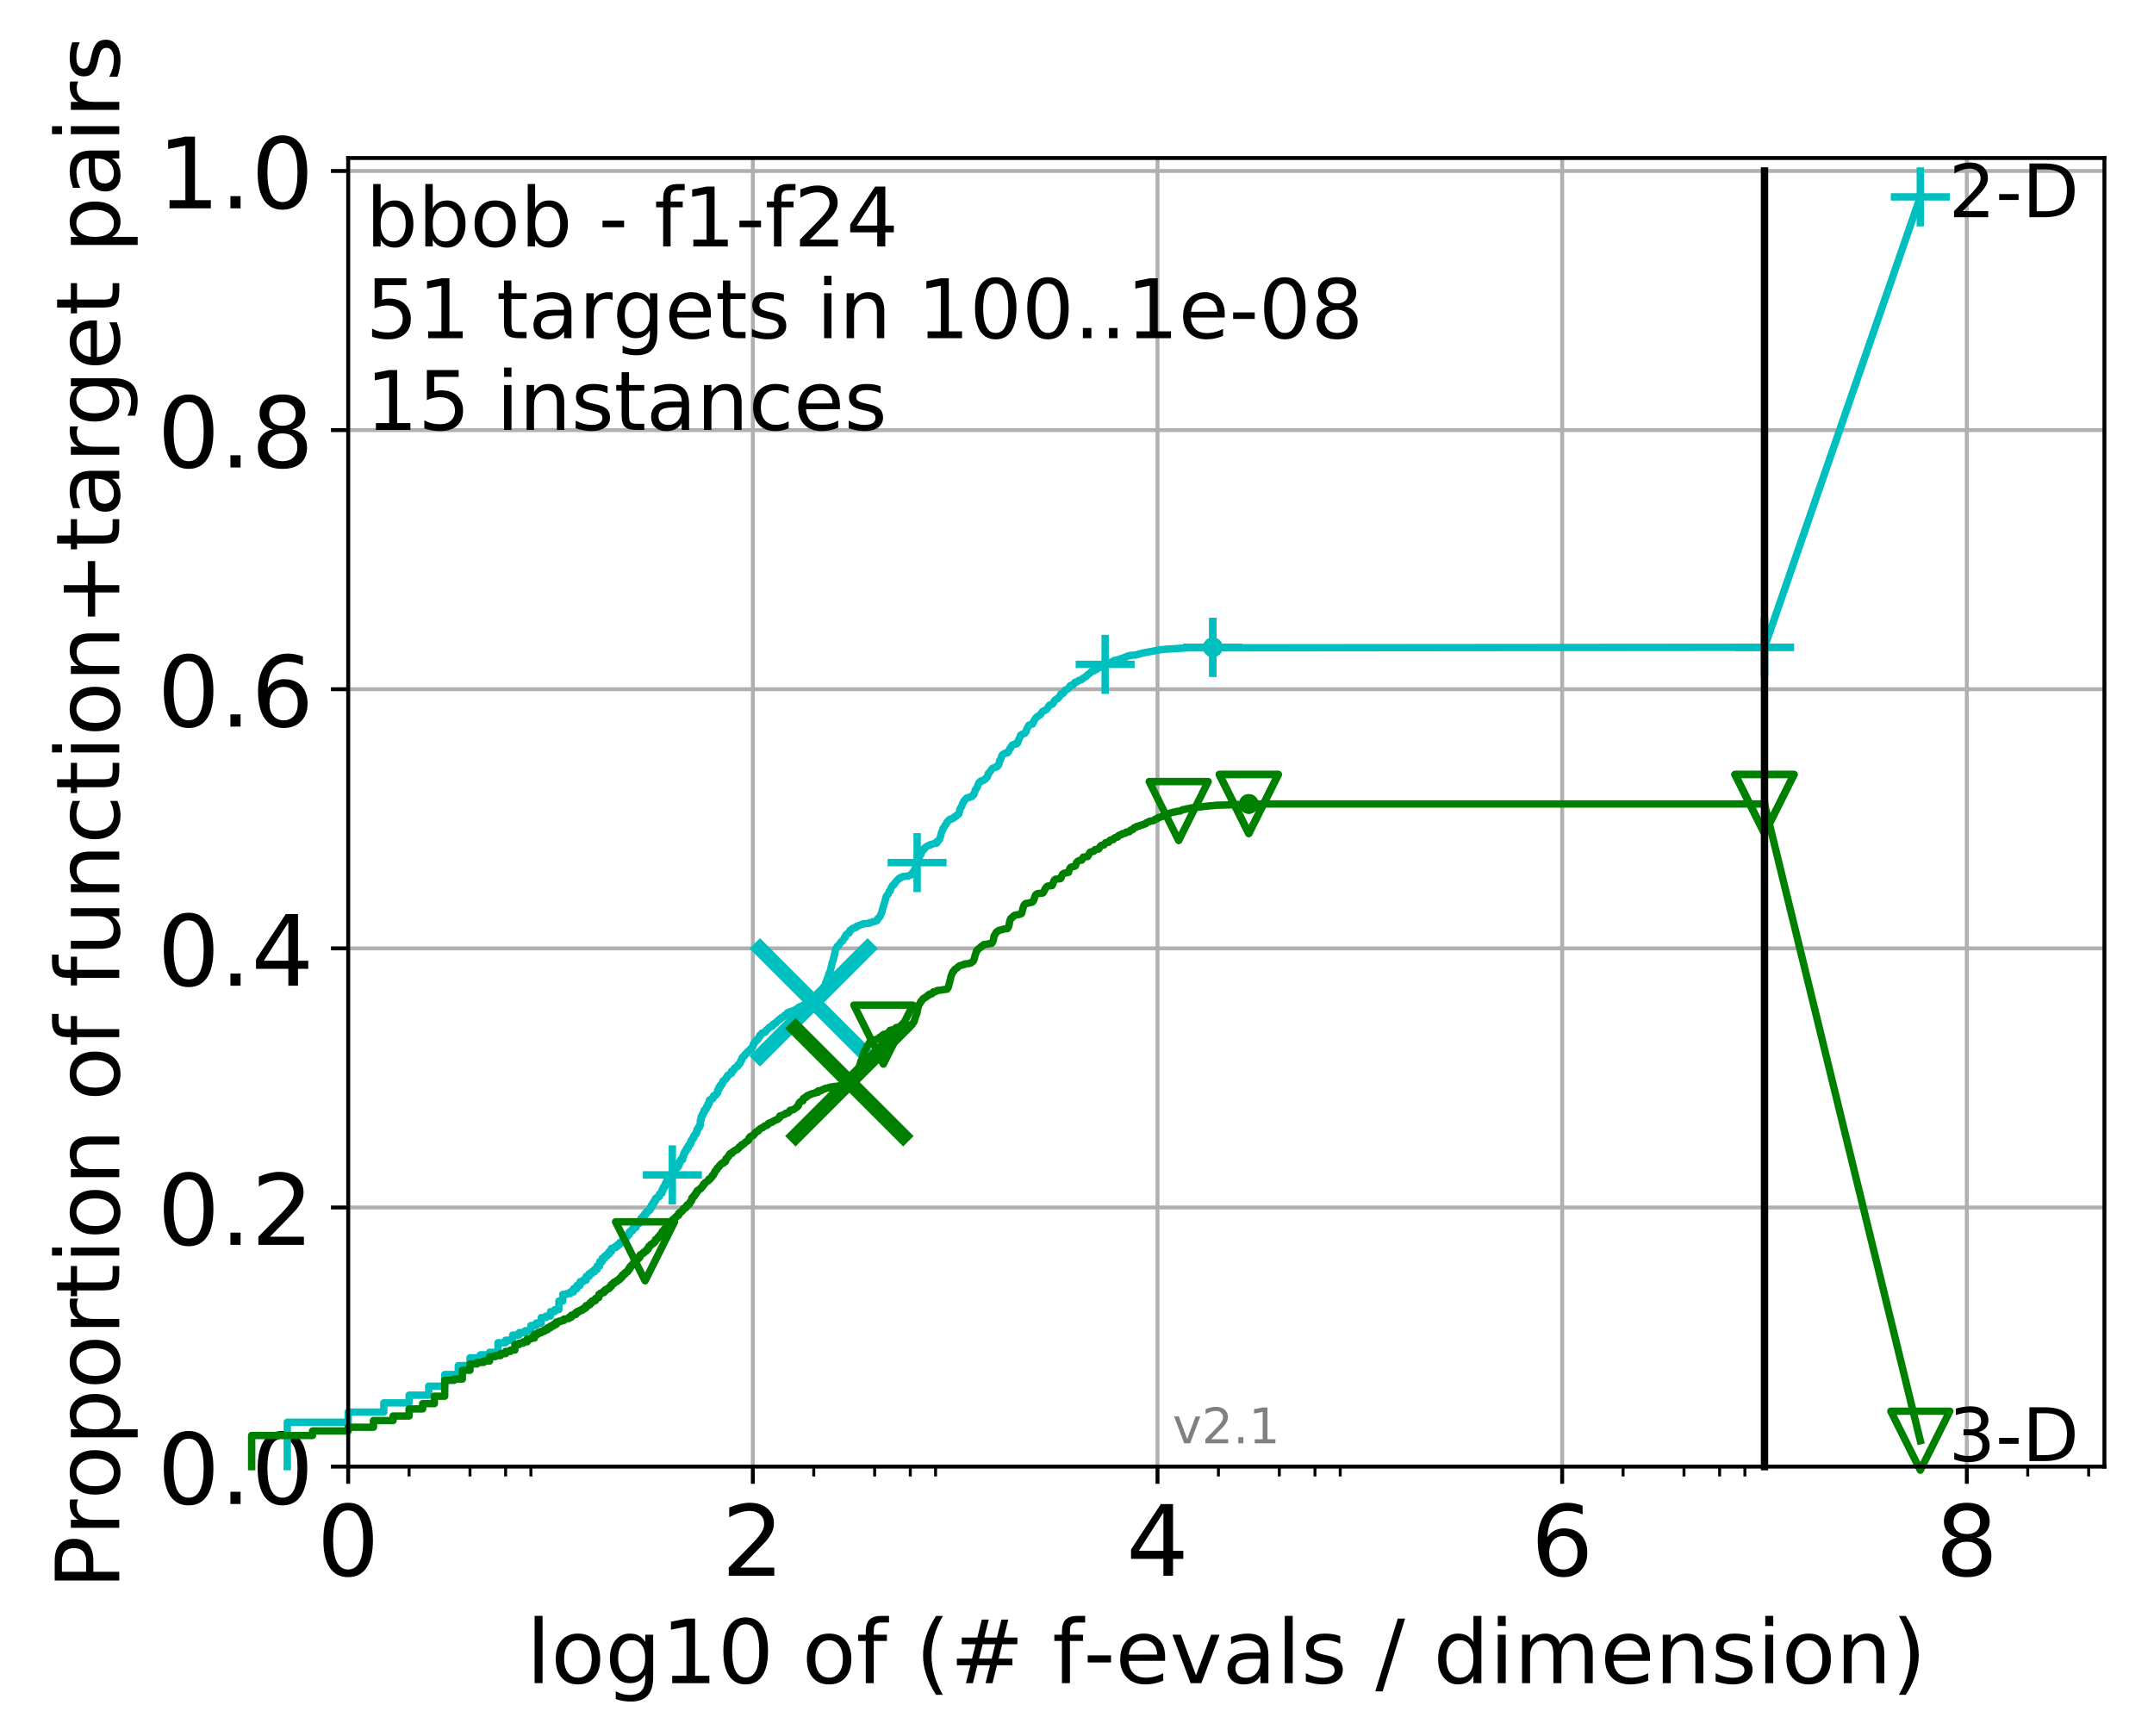 <?xml version="1.0" encoding="utf-8" standalone="no"?>
<!DOCTYPE svg PUBLIC "-//W3C//DTD SVG 1.1//EN"
  "http://www.w3.org/Graphics/SVG/1.1/DTD/svg11.dtd">
<!-- Created with matplotlib (http://matplotlib.org/) -->
<svg height="353pt" version="1.1" viewBox="0 0 438 353" width="438pt" xmlns="http://www.w3.org/2000/svg" xmlns:xlink="http://www.w3.org/1999/xlink">
 <defs>
  <style type="text/css">
*{stroke-linecap:butt;stroke-linejoin:round;}
  </style>
 </defs>
 <g id="figure_1">
  <g id="patch_1">
   <path d="M 0 353.222 
L 438.62 353.222 
L 438.62 0 
L 0 0 
z
" style="fill:#ffffff;"/>
  </g>
  <g id="axes_1">
   <g id="patch_2">
    <path d="M 70.8 298.245 
L 427.92 298.245 
L 427.92 32.133 
L 70.8 32.133 
z
" style="fill:#ffffff;"/>
   </g>
   <g id="matplotlib.axis_1">
    <g id="xtick_1">
     <g id="line2d_1">
      <path clip-path="url(#p225906f062)" d="M 70.8 298.245 
L 70.8 32.133 
" style="fill:none;stroke:#b0b0b0;stroke-linecap:square;stroke-width:0.8;"/>
     </g>
     <g id="line2d_2">
      <defs>
       <path d="M 0 0 
L 0 3.5 
" id="m9a4151858b" style="stroke:#000000;stroke-width:0.8;"/>
      </defs>
      <g>
       <use style="stroke:#000000;stroke-width:0.8;" x="70.8" xlink:href="#m9a4151858b" y="298.245"/>
      </g>
     </g>
     <g id="text_1">
      <!-- 0 -->
      <defs>
       <path d="M 31.781 66.406 
Q 24.172 66.406 20.328 58.906 
Q 16.5 51.422 16.5 36.375 
Q 16.5 21.391 20.328 13.891 
Q 24.172 6.391 31.781 6.391 
Q 39.453 6.391 43.281 13.891 
Q 47.125 21.391 47.125 36.375 
Q 47.125 51.422 43.281 58.906 
Q 39.453 66.406 31.781 66.406 
M 31.781 74.219 
Q 44.047 74.219 50.516 64.516 
Q 56.984 54.828 56.984 36.375 
Q 56.984 17.969 50.516 8.266 
Q 44.047 -1.422 31.781 -1.422 
Q 19.531 -1.422 13.062 8.266 
Q 6.594 17.969 6.594 36.375 
Q 6.594 54.828 13.062 64.516 
Q 19.531 74.219 31.781 74.219 
" id="DejaVuSans-30"/>
      </defs>
      <g transform="translate(64.438 320.442)scale(0.2 -0.2)">
       <use xlink:href="#DejaVuSans-30"/>
      </g>
     </g>
    </g>
    <g id="xtick_2">
     <g id="line2d_3">
      <path clip-path="url(#p225906f062)" d="M 153.086 298.245 
L 153.086 32.133 
" style="fill:none;stroke:#b0b0b0;stroke-linecap:square;stroke-width:0.8;"/>
     </g>
     <g id="line2d_4">
      <g>
       <use style="stroke:#000000;stroke-width:0.8;" x="153.086" xlink:href="#m9a4151858b" y="298.245"/>
      </g>
     </g>
     <g id="text_2">
      <!-- 2 -->
      <defs>
       <path d="M 19.188 8.297 
L 53.609 8.297 
L 53.609 0 
L 7.328 0 
L 7.328 8.297 
Q 12.938 14.109 22.625 23.891 
Q 32.328 33.688 34.812 36.531 
Q 39.547 41.844 41.422 45.531 
Q 43.312 49.219 43.312 52.781 
Q 43.312 58.594 39.234 62.25 
Q 35.156 65.922 28.609 65.922 
Q 23.969 65.922 18.812 64.312 
Q 13.672 62.703 7.812 59.422 
L 7.812 69.391 
Q 13.766 71.781 18.938 73 
Q 24.125 74.219 28.422 74.219 
Q 39.75 74.219 46.484 68.547 
Q 53.219 62.891 53.219 53.422 
Q 53.219 48.922 51.531 44.891 
Q 49.859 40.875 45.406 35.406 
Q 44.188 33.984 37.641 27.219 
Q 31.109 20.453 19.188 8.297 
" id="DejaVuSans-32"/>
      </defs>
      <g transform="translate(146.723 320.442)scale(0.2 -0.2)">
       <use xlink:href="#DejaVuSans-32"/>
      </g>
     </g>
    </g>
    <g id="xtick_3">
     <g id="line2d_5">
      <path clip-path="url(#p225906f062)" d="M 235.371 298.245 
L 235.371 32.133 
" style="fill:none;stroke:#b0b0b0;stroke-linecap:square;stroke-width:0.8;"/>
     </g>
     <g id="line2d_6">
      <g>
       <use style="stroke:#000000;stroke-width:0.8;" x="235.371" xlink:href="#m9a4151858b" y="298.245"/>
      </g>
     </g>
     <g id="text_3">
      <!-- 4 -->
      <defs>
       <path d="M 37.797 64.312 
L 12.891 25.391 
L 37.797 25.391 
z
M 35.203 72.906 
L 47.609 72.906 
L 47.609 25.391 
L 58.016 25.391 
L 58.016 17.188 
L 47.609 17.188 
L 47.609 0 
L 37.797 0 
L 37.797 17.188 
L 4.891 17.188 
L 4.891 26.703 
z
" id="DejaVuSans-34"/>
      </defs>
      <g transform="translate(229.009 320.442)scale(0.2 -0.2)">
       <use xlink:href="#DejaVuSans-34"/>
      </g>
     </g>
    </g>
    <g id="xtick_4">
     <g id="line2d_7">
      <path clip-path="url(#p225906f062)" d="M 317.657 298.245 
L 317.657 32.133 
" style="fill:none;stroke:#b0b0b0;stroke-linecap:square;stroke-width:0.8;"/>
     </g>
     <g id="line2d_8">
      <g>
       <use style="stroke:#000000;stroke-width:0.8;" x="317.657" xlink:href="#m9a4151858b" y="298.245"/>
      </g>
     </g>
     <g id="text_4">
      <!-- 6 -->
      <defs>
       <path d="M 33.016 40.375 
Q 26.375 40.375 22.484 35.828 
Q 18.609 31.297 18.609 23.391 
Q 18.609 15.531 22.484 10.953 
Q 26.375 6.391 33.016 6.391 
Q 39.656 6.391 43.531 10.953 
Q 47.406 15.531 47.406 23.391 
Q 47.406 31.297 43.531 35.828 
Q 39.656 40.375 33.016 40.375 
M 52.594 71.297 
L 52.594 62.312 
Q 48.875 64.062 45.094 64.984 
Q 41.312 65.922 37.594 65.922 
Q 27.828 65.922 22.672 59.328 
Q 17.531 52.734 16.797 39.406 
Q 19.672 43.656 24.016 45.922 
Q 28.375 48.188 33.594 48.188 
Q 44.578 48.188 50.953 41.516 
Q 57.328 34.859 57.328 23.391 
Q 57.328 12.156 50.688 5.359 
Q 44.047 -1.422 33.016 -1.422 
Q 20.359 -1.422 13.672 8.266 
Q 6.984 17.969 6.984 36.375 
Q 6.984 53.656 15.188 63.938 
Q 23.391 74.219 37.203 74.219 
Q 40.922 74.219 44.703 73.484 
Q 48.484 72.75 52.594 71.297 
" id="DejaVuSans-36"/>
      </defs>
      <g transform="translate(311.295 320.442)scale(0.2 -0.2)">
       <use xlink:href="#DejaVuSans-36"/>
      </g>
     </g>
    </g>
    <g id="xtick_5">
     <g id="line2d_9">
      <path clip-path="url(#p225906f062)" d="M 399.943 298.245 
L 399.943 32.133 
" style="fill:none;stroke:#b0b0b0;stroke-linecap:square;stroke-width:0.8;"/>
     </g>
     <g id="line2d_10">
      <g>
       <use style="stroke:#000000;stroke-width:0.8;" x="399.943" xlink:href="#m9a4151858b" y="298.245"/>
      </g>
     </g>
     <g id="text_5">
      <!-- 8 -->
      <defs>
       <path d="M 31.781 34.625 
Q 24.75 34.625 20.719 30.859 
Q 16.703 27.094 16.703 20.516 
Q 16.703 13.922 20.719 10.156 
Q 24.75 6.391 31.781 6.391 
Q 38.812 6.391 42.859 10.172 
Q 46.922 13.969 46.922 20.516 
Q 46.922 27.094 42.891 30.859 
Q 38.875 34.625 31.781 34.625 
M 21.922 38.812 
Q 15.578 40.375 12.031 44.719 
Q 8.5 49.078 8.5 55.328 
Q 8.5 64.062 14.719 69.141 
Q 20.953 74.219 31.781 74.219 
Q 42.672 74.219 48.875 69.141 
Q 55.078 64.062 55.078 55.328 
Q 55.078 49.078 51.531 44.719 
Q 48 40.375 41.703 38.812 
Q 48.828 37.156 52.797 32.312 
Q 56.781 27.484 56.781 20.516 
Q 56.781 9.906 50.312 4.234 
Q 43.844 -1.422 31.781 -1.422 
Q 19.734 -1.422 13.25 4.234 
Q 6.781 9.906 6.781 20.516 
Q 6.781 27.484 10.781 32.312 
Q 14.797 37.156 21.922 38.812 
M 18.312 54.391 
Q 18.312 48.734 21.844 45.562 
Q 25.391 42.391 31.781 42.391 
Q 38.141 42.391 41.719 45.562 
Q 45.312 48.734 45.312 54.391 
Q 45.312 60.062 41.719 63.234 
Q 38.141 66.406 31.781 66.406 
Q 25.391 66.406 21.844 63.234 
Q 18.312 60.062 18.312 54.391 
" id="DejaVuSans-38"/>
      </defs>
      <g transform="translate(393.58 320.442)scale(0.2 -0.2)">
       <use xlink:href="#DejaVuSans-38"/>
      </g>
     </g>
    </g>
    <g id="xtick_6">
     <g id="line2d_11">
      <defs>
       <path d="M 0 0 
L 0 2 
" id="m22e03c8a02" style="stroke:#000000;stroke-width:0.6;"/>
      </defs>
      <g>
       <use style="stroke:#000000;stroke-width:0.6;" x="83.185" xlink:href="#m22e03c8a02" y="298.245"/>
      </g>
     </g>
    </g>
    <g id="xtick_7">
     <g id="line2d_12">
      <g>
       <use style="stroke:#000000;stroke-width:0.6;" x="95.57" xlink:href="#m22e03c8a02" y="298.245"/>
      </g>
     </g>
    </g>
    <g id="xtick_8">
     <g id="line2d_13">
      <g>
       <use style="stroke:#000000;stroke-width:0.6;" x="102.815" xlink:href="#m22e03c8a02" y="298.245"/>
      </g>
     </g>
    </g>
    <g id="xtick_9">
     <g id="line2d_14">
      <g>
       <use style="stroke:#000000;stroke-width:0.6;" x="107.956" xlink:href="#m22e03c8a02" y="298.245"/>
      </g>
     </g>
    </g>
    <g id="xtick_10">
     <g id="line2d_15">
      <g>
       <use style="stroke:#000000;stroke-width:0.6;" x="165.471" xlink:href="#m22e03c8a02" y="298.245"/>
      </g>
     </g>
    </g>
    <g id="xtick_11">
     <g id="line2d_16">
      <g>
       <use style="stroke:#000000;stroke-width:0.6;" x="177.856" xlink:href="#m22e03c8a02" y="298.245"/>
      </g>
     </g>
    </g>
    <g id="xtick_12">
     <g id="line2d_17">
      <g>
       <use style="stroke:#000000;stroke-width:0.6;" x="185.101" xlink:href="#m22e03c8a02" y="298.245"/>
      </g>
     </g>
    </g>
    <g id="xtick_13">
     <g id="line2d_18">
      <g>
       <use style="stroke:#000000;stroke-width:0.6;" x="190.241" xlink:href="#m22e03c8a02" y="298.245"/>
      </g>
     </g>
    </g>
    <g id="xtick_14">
     <g id="line2d_19">
      <g>
       <use style="stroke:#000000;stroke-width:0.6;" x="247.757" xlink:href="#m22e03c8a02" y="298.245"/>
      </g>
     </g>
    </g>
    <g id="xtick_15">
     <g id="line2d_20">
      <g>
       <use style="stroke:#000000;stroke-width:0.6;" x="260.142" xlink:href="#m22e03c8a02" y="298.245"/>
      </g>
     </g>
    </g>
    <g id="xtick_16">
     <g id="line2d_21">
      <g>
       <use style="stroke:#000000;stroke-width:0.6;" x="267.387" xlink:href="#m22e03c8a02" y="298.245"/>
      </g>
     </g>
    </g>
    <g id="xtick_17">
     <g id="line2d_22">
      <g>
       <use style="stroke:#000000;stroke-width:0.6;" x="272.527" xlink:href="#m22e03c8a02" y="298.245"/>
      </g>
     </g>
    </g>
    <g id="xtick_18">
     <g id="line2d_23">
      <g>
       <use style="stroke:#000000;stroke-width:0.6;" x="330.042" xlink:href="#m22e03c8a02" y="298.245"/>
      </g>
     </g>
    </g>
    <g id="xtick_19">
     <g id="line2d_24">
      <g>
       <use style="stroke:#000000;stroke-width:0.6;" x="342.428" xlink:href="#m22e03c8a02" y="298.245"/>
      </g>
     </g>
    </g>
    <g id="xtick_20">
     <g id="line2d_25">
      <g>
       <use style="stroke:#000000;stroke-width:0.6;" x="349.673" xlink:href="#m22e03c8a02" y="298.245"/>
      </g>
     </g>
    </g>
    <g id="xtick_21">
     <g id="line2d_26">
      <g>
       <use style="stroke:#000000;stroke-width:0.6;" x="354.813" xlink:href="#m22e03c8a02" y="298.245"/>
      </g>
     </g>
    </g>
    <g id="xtick_22">
     <g id="line2d_27">
      <g>
       <use style="stroke:#000000;stroke-width:0.6;" x="412.328" xlink:href="#m22e03c8a02" y="298.245"/>
      </g>
     </g>
    </g>
    <g id="xtick_23">
     <g id="line2d_28">
      <g>
       <use style="stroke:#000000;stroke-width:0.6;" x="424.713" xlink:href="#m22e03c8a02" y="298.245"/>
      </g>
     </g>
    </g>
    <g id="text_6">
     <!-- log10 of (# f-evals / dimension) -->
     <defs>
      <path d="M 9.422 75.984 
L 18.406 75.984 
L 18.406 0 
L 9.422 0 
z
" id="DejaVuSans-6c"/>
      <path d="M 30.609 48.391 
Q 23.391 48.391 19.188 42.75 
Q 14.984 37.109 14.984 27.297 
Q 14.984 17.484 19.156 11.844 
Q 23.344 6.203 30.609 6.203 
Q 37.797 6.203 41.984 11.859 
Q 46.188 17.531 46.188 27.297 
Q 46.188 37.016 41.984 42.703 
Q 37.797 48.391 30.609 48.391 
M 30.609 56 
Q 42.328 56 49.016 48.375 
Q 55.719 40.766 55.719 27.297 
Q 55.719 13.875 49.016 6.219 
Q 42.328 -1.422 30.609 -1.422 
Q 18.844 -1.422 12.172 6.219 
Q 5.516 13.875 5.516 27.297 
Q 5.516 40.766 12.172 48.375 
Q 18.844 56 30.609 56 
" id="DejaVuSans-6f"/>
      <path d="M 45.406 27.984 
Q 45.406 37.75 41.375 43.109 
Q 37.359 48.484 30.078 48.484 
Q 22.859 48.484 18.828 43.109 
Q 14.797 37.75 14.797 27.984 
Q 14.797 18.266 18.828 12.891 
Q 22.859 7.516 30.078 7.516 
Q 37.359 7.516 41.375 12.891 
Q 45.406 18.266 45.406 27.984 
M 54.391 6.781 
Q 54.391 -7.172 48.188 -13.984 
Q 42 -20.797 29.203 -20.797 
Q 24.469 -20.797 20.266 -20.094 
Q 16.062 -19.391 12.109 -17.922 
L 12.109 -9.188 
Q 16.062 -11.328 19.922 -12.344 
Q 23.781 -13.375 27.781 -13.375 
Q 36.625 -13.375 41.016 -8.766 
Q 45.406 -4.156 45.406 5.172 
L 45.406 9.625 
Q 42.625 4.781 38.281 2.391 
Q 33.938 0 27.875 0 
Q 17.828 0 11.672 7.656 
Q 5.516 15.328 5.516 27.984 
Q 5.516 40.672 11.672 48.328 
Q 17.828 56 27.875 56 
Q 33.938 56 38.281 53.609 
Q 42.625 51.219 45.406 46.391 
L 45.406 54.688 
L 54.391 54.688 
z
" id="DejaVuSans-67"/>
      <path d="M 12.406 8.297 
L 28.516 8.297 
L 28.516 63.922 
L 10.984 60.406 
L 10.984 69.391 
L 28.422 72.906 
L 38.281 72.906 
L 38.281 8.297 
L 54.391 8.297 
L 54.391 0 
L 12.406 0 
z
" id="DejaVuSans-31"/>
      <path id="DejaVuSans-20"/>
      <path d="M 37.109 75.984 
L 37.109 68.5 
L 28.516 68.5 
Q 23.688 68.5 21.797 66.547 
Q 19.922 64.594 19.922 59.516 
L 19.922 54.688 
L 34.719 54.688 
L 34.719 47.703 
L 19.922 47.703 
L 19.922 0 
L 10.891 0 
L 10.891 47.703 
L 2.297 47.703 
L 2.297 54.688 
L 10.891 54.688 
L 10.891 58.5 
Q 10.891 67.625 15.141 71.797 
Q 19.391 75.984 28.609 75.984 
z
" id="DejaVuSans-66"/>
      <path d="M 31 75.875 
Q 24.469 64.656 21.281 53.656 
Q 18.109 42.672 18.109 31.391 
Q 18.109 20.125 21.312 9.062 
Q 24.516 -2 31 -13.188 
L 23.188 -13.188 
Q 15.875 -1.703 12.234 9.375 
Q 8.594 20.453 8.594 31.391 
Q 8.594 42.281 12.203 53.312 
Q 15.828 64.359 23.188 75.875 
z
" id="DejaVuSans-28"/>
      <path d="M 51.125 44 
L 36.922 44 
L 32.812 27.688 
L 47.125 27.688 
z
M 43.797 71.781 
L 38.719 51.516 
L 52.984 51.516 
L 58.109 71.781 
L 65.922 71.781 
L 60.891 51.516 
L 76.125 51.516 
L 76.125 44 
L 58.984 44 
L 54.984 27.688 
L 70.516 27.688 
L 70.516 20.219 
L 53.078 20.219 
L 48 0 
L 40.188 0 
L 45.219 20.219 
L 30.906 20.219 
L 25.875 0 
L 18.016 0 
L 23.094 20.219 
L 7.719 20.219 
L 7.719 27.688 
L 24.906 27.688 
L 29 44 
L 13.281 44 
L 13.281 51.516 
L 30.906 51.516 
L 35.891 71.781 
z
" id="DejaVuSans-23"/>
      <path d="M 4.891 31.391 
L 31.203 31.391 
L 31.203 23.391 
L 4.891 23.391 
z
" id="DejaVuSans-2d"/>
      <path d="M 56.203 29.594 
L 56.203 25.203 
L 14.891 25.203 
Q 15.484 15.922 20.484 11.062 
Q 25.484 6.203 34.422 6.203 
Q 39.594 6.203 44.453 7.469 
Q 49.312 8.734 54.109 11.281 
L 54.109 2.781 
Q 49.266 0.734 44.188 -0.344 
Q 39.109 -1.422 33.891 -1.422 
Q 20.797 -1.422 13.156 6.188 
Q 5.516 13.812 5.516 26.812 
Q 5.516 40.234 12.766 48.109 
Q 20.016 56 32.328 56 
Q 43.359 56 49.781 48.891 
Q 56.203 41.797 56.203 29.594 
M 47.219 32.234 
Q 47.125 39.594 43.094 43.984 
Q 39.062 48.391 32.422 48.391 
Q 24.906 48.391 20.391 44.141 
Q 15.875 39.891 15.188 32.172 
z
" id="DejaVuSans-65"/>
      <path d="M 2.984 54.688 
L 12.5 54.688 
L 29.594 8.797 
L 46.688 54.688 
L 56.203 54.688 
L 35.688 0 
L 23.484 0 
z
" id="DejaVuSans-76"/>
      <path d="M 34.281 27.484 
Q 23.391 27.484 19.188 25 
Q 14.984 22.516 14.984 16.5 
Q 14.984 11.719 18.141 8.906 
Q 21.297 6.109 26.703 6.109 
Q 34.188 6.109 38.703 11.406 
Q 43.219 16.703 43.219 25.484 
L 43.219 27.484 
z
M 52.203 31.203 
L 52.203 0 
L 43.219 0 
L 43.219 8.297 
Q 40.141 3.328 35.547 0.953 
Q 30.953 -1.422 24.312 -1.422 
Q 15.922 -1.422 10.953 3.297 
Q 6 8.016 6 15.922 
Q 6 25.141 12.172 29.828 
Q 18.359 34.516 30.609 34.516 
L 43.219 34.516 
L 43.219 35.406 
Q 43.219 41.609 39.141 45 
Q 35.062 48.391 27.688 48.391 
Q 23 48.391 18.547 47.266 
Q 14.109 46.141 10.016 43.891 
L 10.016 52.203 
Q 14.938 54.109 19.578 55.047 
Q 24.219 56 28.609 56 
Q 40.484 56 46.344 49.844 
Q 52.203 43.703 52.203 31.203 
" id="DejaVuSans-61"/>
      <path d="M 44.281 53.078 
L 44.281 44.578 
Q 40.484 46.531 36.375 47.5 
Q 32.281 48.484 27.875 48.484 
Q 21.188 48.484 17.844 46.438 
Q 14.5 44.391 14.5 40.281 
Q 14.5 37.156 16.891 35.375 
Q 19.281 33.594 26.516 31.984 
L 29.594 31.297 
Q 39.156 29.25 43.188 25.516 
Q 47.219 21.781 47.219 15.094 
Q 47.219 7.469 41.188 3.016 
Q 35.156 -1.422 24.609 -1.422 
Q 20.219 -1.422 15.453 -0.562 
Q 10.688 0.297 5.422 2 
L 5.422 11.281 
Q 10.406 8.688 15.234 7.391 
Q 20.062 6.109 24.812 6.109 
Q 31.156 6.109 34.562 8.281 
Q 37.984 10.453 37.984 14.406 
Q 37.984 18.062 35.516 20.016 
Q 33.062 21.969 24.703 23.781 
L 21.578 24.516 
Q 13.234 26.266 9.516 29.906 
Q 5.812 33.547 5.812 39.891 
Q 5.812 47.609 11.281 51.797 
Q 16.75 56 26.812 56 
Q 31.781 56 36.172 55.266 
Q 40.578 54.547 44.281 53.078 
" id="DejaVuSans-73"/>
      <path d="M 25.391 72.906 
L 33.688 72.906 
L 8.297 -9.281 
L 0 -9.281 
z
" id="DejaVuSans-2f"/>
      <path d="M 45.406 46.391 
L 45.406 75.984 
L 54.391 75.984 
L 54.391 0 
L 45.406 0 
L 45.406 8.203 
Q 42.578 3.328 38.25 0.953 
Q 33.938 -1.422 27.875 -1.422 
Q 17.969 -1.422 11.734 6.484 
Q 5.516 14.406 5.516 27.297 
Q 5.516 40.188 11.734 48.094 
Q 17.969 56 27.875 56 
Q 33.938 56 38.25 53.625 
Q 42.578 51.266 45.406 46.391 
M 14.797 27.297 
Q 14.797 17.391 18.875 11.75 
Q 22.953 6.109 30.078 6.109 
Q 37.203 6.109 41.297 11.75 
Q 45.406 17.391 45.406 27.297 
Q 45.406 37.203 41.297 42.844 
Q 37.203 48.484 30.078 48.484 
Q 22.953 48.484 18.875 42.844 
Q 14.797 37.203 14.797 27.297 
" id="DejaVuSans-64"/>
      <path d="M 9.422 54.688 
L 18.406 54.688 
L 18.406 0 
L 9.422 0 
z
M 9.422 75.984 
L 18.406 75.984 
L 18.406 64.594 
L 9.422 64.594 
z
" id="DejaVuSans-69"/>
      <path d="M 52 44.188 
Q 55.375 50.25 60.062 53.125 
Q 64.75 56 71.094 56 
Q 79.641 56 84.281 50.016 
Q 88.922 44.047 88.922 33.016 
L 88.922 0 
L 79.891 0 
L 79.891 32.719 
Q 79.891 40.578 77.094 44.375 
Q 74.312 48.188 68.609 48.188 
Q 61.625 48.188 57.562 43.547 
Q 53.516 38.922 53.516 30.906 
L 53.516 0 
L 44.484 0 
L 44.484 32.719 
Q 44.484 40.625 41.703 44.406 
Q 38.922 48.188 33.109 48.188 
Q 26.219 48.188 22.156 43.531 
Q 18.109 38.875 18.109 30.906 
L 18.109 0 
L 9.078 0 
L 9.078 54.688 
L 18.109 54.688 
L 18.109 46.188 
Q 21.188 51.219 25.484 53.609 
Q 29.781 56 35.688 56 
Q 41.656 56 45.828 52.969 
Q 50 49.953 52 44.188 
" id="DejaVuSans-6d"/>
      <path d="M 54.891 33.016 
L 54.891 0 
L 45.906 0 
L 45.906 32.719 
Q 45.906 40.484 42.875 44.328 
Q 39.844 48.188 33.797 48.188 
Q 26.516 48.188 22.312 43.547 
Q 18.109 38.922 18.109 30.906 
L 18.109 0 
L 9.078 0 
L 9.078 54.688 
L 18.109 54.688 
L 18.109 46.188 
Q 21.344 51.125 25.703 53.562 
Q 30.078 56 35.797 56 
Q 45.219 56 50.047 50.172 
Q 54.891 44.344 54.891 33.016 
" id="DejaVuSans-6e"/>
      <path d="M 8.016 75.875 
L 15.828 75.875 
Q 23.141 64.359 26.781 53.312 
Q 30.422 42.281 30.422 31.391 
Q 30.422 20.453 26.781 9.375 
Q 23.141 -1.703 15.828 -13.188 
L 8.016 -13.188 
Q 14.5 -2 17.703 9.062 
Q 20.906 20.125 20.906 31.391 
Q 20.906 42.672 17.703 53.656 
Q 14.5 64.656 8.016 75.875 
" id="DejaVuSans-29"/>
     </defs>
     <g transform="translate(107.015 342.279)scale(0.18 -0.18)">
      <use xlink:href="#DejaVuSans-6c"/>
      <use x="27.783" xlink:href="#DejaVuSans-6f"/>
      <use x="88.965" xlink:href="#DejaVuSans-67"/>
      <use x="152.441" xlink:href="#DejaVuSans-31"/>
      <use x="216.064" xlink:href="#DejaVuSans-30"/>
      <use x="279.688" xlink:href="#DejaVuSans-20"/>
      <use x="311.475" xlink:href="#DejaVuSans-6f"/>
      <use x="372.656" xlink:href="#DejaVuSans-66"/>
      <use x="407.861" xlink:href="#DejaVuSans-20"/>
      <use x="439.648" xlink:href="#DejaVuSans-28"/>
      <use x="478.662" xlink:href="#DejaVuSans-23"/>
      <use x="562.451" xlink:href="#DejaVuSans-20"/>
      <use x="594.238" xlink:href="#DejaVuSans-66"/>
      <use x="629.365" xlink:href="#DejaVuSans-2d"/>
      <use x="665.449" xlink:href="#DejaVuSans-65"/>
      <use x="726.973" xlink:href="#DejaVuSans-76"/>
      <use x="786.152" xlink:href="#DejaVuSans-61"/>
      <use x="847.432" xlink:href="#DejaVuSans-6c"/>
      <use x="875.215" xlink:href="#DejaVuSans-73"/>
      <use x="927.314" xlink:href="#DejaVuSans-20"/>
      <use x="959.102" xlink:href="#DejaVuSans-2f"/>
      <use x="992.793" xlink:href="#DejaVuSans-20"/>
      <use x="1024.58" xlink:href="#DejaVuSans-64"/>
      <use x="1088.057" xlink:href="#DejaVuSans-69"/>
      <use x="1115.84" xlink:href="#DejaVuSans-6d"/>
      <use x="1213.252" xlink:href="#DejaVuSans-65"/>
      <use x="1274.775" xlink:href="#DejaVuSans-6e"/>
      <use x="1338.154" xlink:href="#DejaVuSans-73"/>
      <use x="1390.254" xlink:href="#DejaVuSans-69"/>
      <use x="1418.037" xlink:href="#DejaVuSans-6f"/>
      <use x="1479.219" xlink:href="#DejaVuSans-6e"/>
      <use x="1542.598" xlink:href="#DejaVuSans-29"/>
     </g>
    </g>
   </g>
   <g id="matplotlib.axis_2">
    <g id="ytick_1">
     <g id="line2d_29">
      <path clip-path="url(#p225906f062)" d="M 70.8 298.245 
L 427.92 298.245 
" style="fill:none;stroke:#b0b0b0;stroke-linecap:square;stroke-width:0.8;"/>
     </g>
     <g id="line2d_30">
      <defs>
       <path d="M 0 0 
L -3.5 0 
" id="m69e78a2885" style="stroke:#000000;stroke-width:0.8;"/>
      </defs>
      <g>
       <use style="stroke:#000000;stroke-width:0.8;" x="70.8" xlink:href="#m69e78a2885" y="298.245"/>
      </g>
     </g>
     <g id="text_7">
      <!-- 0.0 -->
      <defs>
       <path d="M 10.688 12.406 
L 21 12.406 
L 21 0 
L 10.688 0 
z
" id="DejaVuSans-2e"/>
      </defs>
      <g transform="translate(31.994 305.844)scale(0.2 -0.2)">
       <use xlink:href="#DejaVuSans-30"/>
       <use x="63.623" xlink:href="#DejaVuSans-2e"/>
       <use x="95.41" xlink:href="#DejaVuSans-30"/>
      </g>
     </g>
    </g>
    <g id="ytick_2">
     <g id="line2d_31">
      <path clip-path="url(#p225906f062)" d="M 70.8 245.55 
L 427.92 245.55 
" style="fill:none;stroke:#b0b0b0;stroke-linecap:square;stroke-width:0.8;"/>
     </g>
     <g id="line2d_32">
      <g>
       <use style="stroke:#000000;stroke-width:0.8;" x="70.8" xlink:href="#m69e78a2885" y="245.55"/>
      </g>
     </g>
     <g id="text_8">
      <!-- 0.2 -->
      <g transform="translate(31.994 253.148)scale(0.2 -0.2)">
       <use xlink:href="#DejaVuSans-30"/>
       <use x="63.623" xlink:href="#DejaVuSans-2e"/>
       <use x="95.41" xlink:href="#DejaVuSans-32"/>
      </g>
     </g>
    </g>
    <g id="ytick_3">
     <g id="line2d_33">
      <path clip-path="url(#p225906f062)" d="M 70.8 192.854 
L 427.92 192.854 
" style="fill:none;stroke:#b0b0b0;stroke-linecap:square;stroke-width:0.8;"/>
     </g>
     <g id="line2d_34">
      <g>
       <use style="stroke:#000000;stroke-width:0.8;" x="70.8" xlink:href="#m69e78a2885" y="192.854"/>
      </g>
     </g>
     <g id="text_9">
      <!-- 0.4 -->
      <g transform="translate(31.994 200.453)scale(0.2 -0.2)">
       <use xlink:href="#DejaVuSans-30"/>
       <use x="63.623" xlink:href="#DejaVuSans-2e"/>
       <use x="95.41" xlink:href="#DejaVuSans-34"/>
      </g>
     </g>
    </g>
    <g id="ytick_4">
     <g id="line2d_35">
      <path clip-path="url(#p225906f062)" d="M 70.8 140.159 
L 427.92 140.159 
" style="fill:none;stroke:#b0b0b0;stroke-linecap:square;stroke-width:0.8;"/>
     </g>
     <g id="line2d_36">
      <g>
       <use style="stroke:#000000;stroke-width:0.8;" x="70.8" xlink:href="#m69e78a2885" y="140.159"/>
      </g>
     </g>
     <g id="text_10">
      <!-- 0.6 -->
      <g transform="translate(31.994 147.757)scale(0.2 -0.2)">
       <use xlink:href="#DejaVuSans-30"/>
       <use x="63.623" xlink:href="#DejaVuSans-2e"/>
       <use x="95.41" xlink:href="#DejaVuSans-36"/>
      </g>
     </g>
    </g>
    <g id="ytick_5">
     <g id="line2d_37">
      <path clip-path="url(#p225906f062)" d="M 70.8 87.464 
L 427.92 87.464 
" style="fill:none;stroke:#b0b0b0;stroke-linecap:square;stroke-width:0.8;"/>
     </g>
     <g id="line2d_38">
      <g>
       <use style="stroke:#000000;stroke-width:0.8;" x="70.8" xlink:href="#m69e78a2885" y="87.464"/>
      </g>
     </g>
     <g id="text_11">
      <!-- 0.8 -->
      <g transform="translate(31.994 95.062)scale(0.2 -0.2)">
       <use xlink:href="#DejaVuSans-30"/>
       <use x="63.623" xlink:href="#DejaVuSans-2e"/>
       <use x="95.41" xlink:href="#DejaVuSans-38"/>
      </g>
     </g>
    </g>
    <g id="ytick_6">
     <g id="line2d_39">
      <path clip-path="url(#p225906f062)" d="M 70.8 34.768 
L 427.92 34.768 
" style="fill:none;stroke:#b0b0b0;stroke-linecap:square;stroke-width:0.8;"/>
     </g>
     <g id="line2d_40">
      <g>
       <use style="stroke:#000000;stroke-width:0.8;" x="70.8" xlink:href="#m69e78a2885" y="34.768"/>
      </g>
     </g>
     <g id="text_12">
      <!-- 1.0 -->
      <g transform="translate(31.994 42.367)scale(0.2 -0.2)">
       <use xlink:href="#DejaVuSans-31"/>
       <use x="63.623" xlink:href="#DejaVuSans-2e"/>
       <use x="95.41" xlink:href="#DejaVuSans-30"/>
      </g>
     </g>
    </g>
    <g id="text_13">
     <!-- Proportion of function+target pairs -->
     <defs>
      <path d="M 19.672 64.797 
L 19.672 37.406 
L 32.078 37.406 
Q 38.969 37.406 42.719 40.969 
Q 46.484 44.531 46.484 51.125 
Q 46.484 57.672 42.719 61.234 
Q 38.969 64.797 32.078 64.797 
z
M 9.812 72.906 
L 32.078 72.906 
Q 44.344 72.906 50.609 67.359 
Q 56.891 61.812 56.891 51.125 
Q 56.891 40.328 50.609 34.812 
Q 44.344 29.297 32.078 29.297 
L 19.672 29.297 
L 19.672 0 
L 9.812 0 
z
" id="DejaVuSans-50"/>
      <path d="M 41.109 46.297 
Q 39.594 47.172 37.812 47.578 
Q 36.031 48 33.891 48 
Q 26.266 48 22.188 43.047 
Q 18.109 38.094 18.109 28.812 
L 18.109 0 
L 9.078 0 
L 9.078 54.688 
L 18.109 54.688 
L 18.109 46.188 
Q 20.953 51.172 25.484 53.578 
Q 30.031 56 36.531 56 
Q 37.453 56 38.578 55.875 
Q 39.703 55.766 41.062 55.516 
z
" id="DejaVuSans-72"/>
      <path d="M 18.109 8.203 
L 18.109 -20.797 
L 9.078 -20.797 
L 9.078 54.688 
L 18.109 54.688 
L 18.109 46.391 
Q 20.953 51.266 25.266 53.625 
Q 29.594 56 35.594 56 
Q 45.562 56 51.781 48.094 
Q 58.016 40.188 58.016 27.297 
Q 58.016 14.406 51.781 6.484 
Q 45.562 -1.422 35.594 -1.422 
Q 29.594 -1.422 25.266 0.953 
Q 20.953 3.328 18.109 8.203 
M 48.688 27.297 
Q 48.688 37.203 44.609 42.844 
Q 40.531 48.484 33.406 48.484 
Q 26.266 48.484 22.188 42.844 
Q 18.109 37.203 18.109 27.297 
Q 18.109 17.391 22.188 11.75 
Q 26.266 6.109 33.406 6.109 
Q 40.531 6.109 44.609 11.75 
Q 48.688 17.391 48.688 27.297 
" id="DejaVuSans-70"/>
      <path d="M 18.312 70.219 
L 18.312 54.688 
L 36.812 54.688 
L 36.812 47.703 
L 18.312 47.703 
L 18.312 18.016 
Q 18.312 11.328 20.141 9.422 
Q 21.969 7.516 27.594 7.516 
L 36.812 7.516 
L 36.812 0 
L 27.594 0 
Q 17.188 0 13.234 3.875 
Q 9.281 7.766 9.281 18.016 
L 9.281 47.703 
L 2.688 47.703 
L 2.688 54.688 
L 9.281 54.688 
L 9.281 70.219 
z
" id="DejaVuSans-74"/>
      <path d="M 8.5 21.578 
L 8.5 54.688 
L 17.484 54.688 
L 17.484 21.922 
Q 17.484 14.156 20.5 10.266 
Q 23.531 6.391 29.594 6.391 
Q 36.859 6.391 41.078 11.031 
Q 45.312 15.672 45.312 23.688 
L 45.312 54.688 
L 54.297 54.688 
L 54.297 0 
L 45.312 0 
L 45.312 8.406 
Q 42.047 3.422 37.719 1 
Q 33.406 -1.422 27.688 -1.422 
Q 18.266 -1.422 13.375 4.438 
Q 8.5 10.297 8.5 21.578 
M 31.109 56 
z
" id="DejaVuSans-75"/>
      <path d="M 48.781 52.594 
L 48.781 44.188 
Q 44.969 46.297 41.141 47.344 
Q 37.312 48.391 33.406 48.391 
Q 24.656 48.391 19.812 42.844 
Q 14.984 37.312 14.984 27.297 
Q 14.984 17.281 19.812 11.734 
Q 24.656 6.203 33.406 6.203 
Q 37.312 6.203 41.141 7.25 
Q 44.969 8.297 48.781 10.406 
L 48.781 2.094 
Q 45.016 0.344 40.984 -0.531 
Q 36.969 -1.422 32.422 -1.422 
Q 20.062 -1.422 12.781 6.344 
Q 5.516 14.109 5.516 27.297 
Q 5.516 40.672 12.859 48.328 
Q 20.219 56 33.016 56 
Q 37.156 56 41.109 55.141 
Q 45.062 54.297 48.781 52.594 
" id="DejaVuSans-63"/>
      <path d="M 46 62.703 
L 46 35.5 
L 73.188 35.5 
L 73.188 27.203 
L 46 27.203 
L 46 0 
L 37.797 0 
L 37.797 27.203 
L 10.594 27.203 
L 10.594 35.5 
L 37.797 35.5 
L 37.797 62.703 
z
" id="DejaVuSans-2b"/>
     </defs>
     <g transform="translate(24.25 323.179)rotate(-90)scale(0.18 -0.18)">
      <use xlink:href="#DejaVuSans-50"/>
      <use x="60.287" xlink:href="#DejaVuSans-72"/>
      <use x="101.369" xlink:href="#DejaVuSans-6f"/>
      <use x="162.551" xlink:href="#DejaVuSans-70"/>
      <use x="226.027" xlink:href="#DejaVuSans-6f"/>
      <use x="287.209" xlink:href="#DejaVuSans-72"/>
      <use x="328.322" xlink:href="#DejaVuSans-74"/>
      <use x="367.531" xlink:href="#DejaVuSans-69"/>
      <use x="395.314" xlink:href="#DejaVuSans-6f"/>
      <use x="456.496" xlink:href="#DejaVuSans-6e"/>
      <use x="519.875" xlink:href="#DejaVuSans-20"/>
      <use x="551.662" xlink:href="#DejaVuSans-6f"/>
      <use x="612.844" xlink:href="#DejaVuSans-66"/>
      <use x="648.049" xlink:href="#DejaVuSans-20"/>
      <use x="679.836" xlink:href="#DejaVuSans-66"/>
      <use x="715.041" xlink:href="#DejaVuSans-75"/>
      <use x="778.42" xlink:href="#DejaVuSans-6e"/>
      <use x="841.799" xlink:href="#DejaVuSans-63"/>
      <use x="896.779" xlink:href="#DejaVuSans-74"/>
      <use x="935.988" xlink:href="#DejaVuSans-69"/>
      <use x="963.771" xlink:href="#DejaVuSans-6f"/>
      <use x="1024.953" xlink:href="#DejaVuSans-6e"/>
      <use x="1088.332" xlink:href="#DejaVuSans-2b"/>
      <use x="1172.121" xlink:href="#DejaVuSans-74"/>
      <use x="1211.33" xlink:href="#DejaVuSans-61"/>
      <use x="1272.609" xlink:href="#DejaVuSans-72"/>
      <use x="1313.707" xlink:href="#DejaVuSans-67"/>
      <use x="1377.184" xlink:href="#DejaVuSans-65"/>
      <use x="1438.707" xlink:href="#DejaVuSans-74"/>
      <use x="1477.916" xlink:href="#DejaVuSans-20"/>
      <use x="1509.703" xlink:href="#DejaVuSans-70"/>
      <use x="1573.18" xlink:href="#DejaVuSans-61"/>
      <use x="1634.459" xlink:href="#DejaVuSans-69"/>
      <use x="1662.242" xlink:href="#DejaVuSans-72"/>
      <use x="1703.355" xlink:href="#DejaVuSans-73"/>
     </g>
    </g>
   </g>
   <g id="line2d_41">
    <defs>
     <path d="M 0 1.5 
C 0.398 1.5 0.779 1.342 1.061 1.061 
C 1.342 0.779 1.5 0.398 1.5 0 
C 1.5 -0.398 1.342 -0.779 1.061 -1.061 
C 0.779 -1.342 0.398 -1.5 0 -1.5 
C -0.398 -1.5 -0.779 -1.342 -1.061 -1.061 
C -1.342 -0.779 -1.5 -0.398 -1.5 0 
C -1.5 0.398 -1.342 0.779 -1.061 1.061 
C -0.779 1.342 -0.398 1.5 0 1.5 
z
" id="m12f8139b39" style="stroke:#00bfbf;"/>
    </defs>
    <g>
     <use style="fill:#00bfbf;stroke:#00bfbf;" x="246.619" xlink:href="#m12f8139b39" y="131.635"/>
     <use style="fill:#00bfbf;stroke:#00bfbf;" x="246.619" xlink:href="#m12f8139b39" y="131.635"/>
    </g>
   </g>
   <g id="line2d_42">
    <path d="M 58.415 298.245 
L 58.415 289.226 
L 70.8 289.226 
L 70.8 287.16 
L 78.045 287.16 
L 78.045 285.287 
L 83.185 285.287 
L 83.185 283.715 
L 87.172 283.715 
L 87.172 281.886 
L 90.43 281.886 
L 90.43 279.518 
L 93.185 279.518 
L 93.185 277.71 
L 95.57 277.71 
L 95.57 276.117 
L 97.675 276.117 
L 97.675 275.514 
L 99.558 275.514 
L 99.558 274.997 
L 101.261 274.997 
L 101.261 273.06 
L 102.815 273.06 
L 102.815 272.543 
L 104.246 272.543 
L 104.246 271.489 
L 105.57 271.489 
L 105.57 270.994 
L 106.803 270.994 
L 106.803 270.606 
L 107.956 270.606 
L 107.956 269.551 
L 109.039 269.551 
L 109.039 269.056 
L 110.06 269.056 
L 110.06 267.937 
L 111.026 267.937 
L 111.026 267.636 
L 111.943 267.636 
L 111.943 266.731 
L 112.815 266.731 
L 112.815 266.322 
L 113.646 266.322 
L 113.646 264.579 
L 114.44 264.579 
L 114.44 263.223 
L 115.201 263.223 
L 115.201 263.072 
L 115.93 263.072 
L 115.93 262.728 
L 116.631 262.728 
L 116.631 262.06 
L 117.305 262.06 
L 117.305 261.415 
L 117.955 261.415 
L 117.955 260.64 
L 118.582 260.64 
L 118.582 260.338 
L 119.188 260.338 
L 119.188 259.563 
L 119.774 259.563 
L 119.774 259.025 
L 120.341 259.025 
L 120.341 258.616 
L 120.891 258.616 
L 120.891 258.143 
L 121.424 258.143 
L 121.424 257.454 
L 121.942 257.454 
L 121.942 256.571 
L 122.445 256.571 
L 122.445 255.904 
L 122.935 255.904 
L 122.935 255.452 
L 123.412 255.452 
L 123.412 255.043 
L 123.876 255.043 
L 123.876 254.483 
L 124.328 254.483 
L 124.328 253.859 
L 124.769 253.859 
L 124.769 253.708 
L 125.2 253.708 
L 125.2 253.407 
L 125.62 253.407 
L 125.62 253.062 
L 126.031 253.062 
L 126.031 252.675 
L 126.433 252.675 
L 126.433 252.395 
L 126.825 252.395 
L 126.825 252.223 
L 127.21 252.223 
L 127.21 251.427 
L 127.586 251.427 
L 127.586 251.082 
L 127.954 251.082 
L 127.954 250.501 
L 128.315 250.501 
L 128.315 250.243 
L 128.669 250.243 
L 128.669 249.791 
L 129.016 249.791 
L 129.016 249.575 
L 129.356 249.575 
L 129.356 248.929 
L 129.69 248.929 
L 129.69 248.779 
L 130.018 248.779 
L 130.018 248.348 
L 130.34 248.348 
L 130.34 247.746 
L 130.656 247.746 
L 130.656 247.423 
L 130.967 247.423 
L 130.967 247.014 
L 131.273 247.014 
L 131.273 246.626 
L 131.573 246.626 
L 131.573 246.325 
L 131.868 246.325 
L 131.868 246.088 
L 132.159 246.088 
L 132.159 245.658 
L 132.445 245.658 
L 132.445 245.119 
L 132.726 245.119 
L 132.726 244.667 
L 133.003 244.667 
L 133.003 244.237 
L 133.276 244.237 
L 133.276 243.742 
L 133.545 243.742 
L 133.545 243.505 
L 133.809 243.505 
L 133.809 243.354 
L 134.07 243.354 
L 134.07 242.838 
L 134.327 242.838 
L 134.327 242.665 
L 134.581 242.665 
L 134.581 242.084 
L 134.831 242.084 
L 134.831 241.525 
L 135.077 241.525 
L 135.077 241.159 
L 135.32 241.159 
L 135.32 240.599 
L 135.56 240.599 
L 135.56 240.168 
L 136.03 240.061 
L 136.03 239.566 
L 136.261 239.566 
L 136.261 239.394 
L 136.489 239.394 
L 136.489 239.157 
L 136.713 239.157 
L 136.713 238.92 
L 136.935 238.92 
L 136.935 238.231 
L 137.155 238.231 
L 137.155 237.671 
L 137.585 237.564 
L 137.585 237.435 
L 137.797 237.435 
L 137.797 237.133 
L 138.006 237.133 
L 138.006 236.638 
L 138.212 236.638 
L 138.212 236.165 
L 138.416 236.165 
L 138.416 235.799 
L 138.818 235.799 
L 138.818 235.174 
L 139.015 235.174 
L 139.015 234.615 
L 139.211 234.615 
L 139.211 234.206 
L 139.404 234.206 
L 139.404 233.991 
L 139.595 233.991 
L 139.595 233.56 
L 139.784 233.56 
L 139.784 233.388 
L 139.971 233.388 
L 139.971 232.957 
L 140.156 232.957 
L 140.156 232.785 
L 140.339 232.785 
L 140.339 232.441 
L 140.521 232.441 
L 140.521 231.967 
L 140.7 231.967 
L 140.7 231.666 
L 140.878 231.666 
L 140.878 231.429 
L 141.054 231.429 
L 141.054 231.063 
L 141.229 231.063 
L 141.229 230.762 
L 141.401 230.762 
L 141.401 230.568 
L 141.572 230.568 
L 141.572 230.202 
L 141.742 230.202 
L 141.742 229.642 
L 141.909 229.642 
L 141.909 229.449 
L 142.076 229.449 
L 142.076 229.19 
L 142.24 229.19 
L 142.24 228.824 
L 142.403 228.824 
L 142.403 227.834 
L 142.565 227.834 
L 142.565 227.145 
L 142.725 227.145 
L 142.725 226.801 
L 142.884 226.801 
L 142.884 226.521 
L 143.042 226.521 
L 143.042 226.198 
L 143.198 226.198 
L 143.198 225.746 
L 143.506 225.66 
L 143.506 225.445 
L 143.658 225.445 
L 143.658 225.057 
L 143.958 224.95 
L 143.958 224.455 
L 144.254 224.347 
L 144.254 223.701 
L 144.544 223.615 
L 144.544 223.529 
L 144.83 223.486 
L 144.83 223.378 
L 144.971 223.378 
L 144.971 223.055 
L 145.111 223.055 
L 145.111 222.819 
L 145.525 222.754 
L 145.525 222.56 
L 145.661 222.56 
L 145.661 222.388 
L 145.796 222.388 
L 145.796 222.216 
L 145.93 222.216 
L 145.93 221.678 
L 146.195 221.57 
L 146.195 221.096 
L 146.456 221.075 
L 146.456 220.709 
L 146.585 220.709 
L 146.585 220.58 
L 146.84 220.537 
L 146.84 220.257 
L 146.966 220.257 
L 146.966 219.891 
L 147.091 219.891 
L 147.091 219.762 
L 147.34 219.676 
L 147.34 219.547 
L 147.584 219.461 
L 147.584 219.267 
L 147.826 219.159 
L 147.826 218.901 
L 147.945 218.901 
L 147.945 218.707 
L 148.182 218.686 
L 148.182 218.556 
L 148.416 218.449 
L 148.416 218.384 
L 148.76 218.277 
L 148.76 217.846 
L 148.987 217.803 
L 148.987 217.717 
L 149.21 217.631 
L 149.321 217.243 
L 149.54 217.157 
L 149.648 217.007 
L 149.97 216.899 
L 150.076 216.511 
L 150.287 216.49 
L 150.391 216.232 
L 150.494 216.232 
L 150.597 215.737 
L 150.802 215.629 
L 150.903 215.069 
L 151.003 215.069 
L 151.104 214.875 
L 151.302 214.811 
L 151.401 214.531 
L 151.596 214.488 
L 151.693 214.23 
L 151.789 214.23 
L 151.885 214.079 
L 151.98 214.079 
L 152.075 213.799 
L 152.263 213.756 
L 152.356 213.584 
L 152.449 213.584 
L 152.541 213.369 
L 152.816 213.261 
L 152.906 213.003 
L 153.086 212.895 
L 153.175 212.357 
L 153.352 212.249 
L 153.44 211.926 
L 153.614 211.84 
L 153.7 211.668 
L 153.787 211.668 
L 153.787 211.496 
L 154.042 211.474 
L 154.127 211.259 
L 154.211 211.259 
L 154.295 210.915 
L 154.461 210.915 
L 154.543 210.484 
L 154.789 210.377 
L 154.87 210.204 
L 154.95 210.204 
L 154.95 210.075 
L 155.348 209.968 
L 155.348 209.925 
L 155.583 209.925 
L 155.661 209.666 
L 155.815 209.623 
L 155.891 209.408 
L 156.119 209.3 
L 156.194 209.15 
L 156.418 209.042 
L 156.492 208.848 
L 156.857 208.762 
L 156.929 208.698 
L 157.073 208.676 
L 157.144 208.31 
L 157.497 208.202 
L 157.566 208.073 
L 157.842 207.987 
L 157.911 207.772 
L 158.114 207.686 
L 158.181 207.535 
L 158.448 207.449 
L 158.514 207.255 
L 158.711 207.234 
L 158.776 207.019 
L 158.97 206.954 
L 158.97 206.889 
L 159.225 206.846 
L 159.225 206.76 
L 159.477 206.653 
L 159.539 206.459 
L 159.786 206.351 
L 159.848 206.287 
L 160.091 206.244 
L 160.151 205.942 
L 160.449 205.835 
L 160.508 205.77 
L 160.974 205.684 
L 160.974 205.619 
L 161.595 205.512 
L 161.651 205.361 
L 161.925 205.275 
L 162.034 205.124 
L 162.302 205.038 
L 162.356 204.866 
L 162.672 204.823 
L 162.724 204.672 
L 163.237 204.608 
L 163.338 204.392 
L 163.588 204.328 
L 163.588 204.242 
L 163.932 204.199 
L 163.932 204.113 
L 164.413 204.005 
L 164.413 203.94 
L 165.516 203.833 
L 165.56 203.704 
L 165.693 203.596 
L 165.737 203.553 
L 165.956 203.467 
L 166.042 203.381 
L 166.257 203.295 
L 166.343 203.187 
L 166.428 203.101 
L 166.47 202.778 
L 166.722 202.67 
L 166.805 202.39 
L 166.887 202.326 
L 166.97 201.917 
L 167.052 201.874 
L 167.133 201.616 
L 167.174 201.616 
L 167.255 201.293 
L 167.336 201.228 
L 167.416 201.056 
L 167.456 201.056 
L 167.536 200.625 
L 167.694 200.539 
L 167.773 200.216 
L 167.812 200.216 
L 167.89 199.85 
L 167.929 199.85 
L 168.007 199.528 
L 168.084 199.506 
L 168.161 199.119 
L 168.238 199.011 
L 168.314 198.731 
L 168.39 198.666 
L 168.466 198.473 
L 168.504 198.473 
L 168.542 198.021 
L 168.654 197.913 
L 168.729 197.698 
L 168.766 197.698 
L 168.877 197.181 
L 168.914 197.181 
L 169.024 196.557 
L 169.097 196.514 
L 169.206 195.717 
L 169.279 195.674 
L 169.386 195.265 
L 169.422 195.265 
L 169.529 194.727 
L 169.565 194.727 
L 169.671 194.125 
L 169.742 194.103 
L 169.847 193.199 
L 169.917 193.134 
L 170.021 192.811 
L 170.125 192.768 
L 170.227 192.445 
L 170.499 192.338 
L 170.6 192.123 
L 170.7 192.036 
L 170.8 191.843 
L 170.899 191.778 
L 170.998 191.563 
L 171.161 191.477 
L 171.258 191.348 
L 171.387 191.283 
L 171.483 191.046 
L 171.579 190.939 
L 171.673 190.702 
L 171.893 190.594 
L 171.986 190.142 
L 172.141 190.056 
L 172.202 189.948 
L 172.385 189.884 
L 172.385 189.798 
L 172.686 189.733 
L 172.746 189.367 
L 172.805 189.367 
L 172.835 189.195 
L 173.07 189.087 
L 173.128 189.044 
L 173.302 188.937 
L 173.359 188.786 
L 173.785 188.743 
L 173.785 188.614 
L 174.174 188.549 
L 174.256 188.334 
L 174.688 188.226 
L 174.794 188.14 
L 175.135 188.033 
L 175.135 188.011 
L 175.547 187.925 
L 175.547 187.86 
L 176.774 187.753 
L 176.822 187.645 
L 177.358 187.538 
L 177.45 187.451 
L 178.056 187.344 
L 178.144 187.279 
L 178.341 187.215 
L 178.428 186.849 
L 178.643 186.741 
L 178.749 186.569 
L 178.876 186.504 
L 178.96 186.311 
L 179.044 186.203 
L 179.148 185.837 
L 179.211 185.794 
L 179.314 185.45 
L 179.334 185.45 
L 179.437 184.89 
L 179.498 184.782 
L 179.6 184.373 
L 179.66 184.266 
L 179.761 183.835 
L 179.801 183.749 
L 179.901 183.448 
L 179.941 183.34 
L 180.04 182.866 
L 180.099 182.78 
L 180.197 182.307 
L 180.295 182.199 
L 180.392 182.027 
L 180.566 181.919 
L 180.662 181.726 
L 180.719 181.618 
L 180.795 181.252 
L 181.021 181.144 
L 181.114 180.8 
L 181.151 180.757 
L 181.225 180.477 
L 181.354 180.369 
L 181.446 180.111 
L 181.628 180.025 
L 181.736 179.917 
L 181.825 179.874 
L 181.897 179.595 
L 182.074 179.487 
L 182.127 179.379 
L 182.215 179.272 
L 182.319 179.121 
L 182.441 179.035 
L 182.51 178.906 
L 182.732 178.82 
L 182.817 178.626 
L 183.119 178.518 
L 183.119 178.432 
L 183.546 178.324 
L 183.595 178.238 
L 184.755 178.131 
L 184.77 178.088 
L 185.131 177.98 
L 185.235 177.915 
L 185.426 177.808 
L 185.499 177.507 
L 185.615 177.463 
L 185.716 177.27 
L 185.83 177.162 
L 185.93 176.925 
L 185.987 176.818 
L 186.086 176.602 
L 186.142 176.516 
L 186.212 176.323 
L 186.282 176.258 
L 186.366 175.72 
L 186.421 175.634 
L 186.531 175.225 
L 186.545 175.225 
L 186.641 174.73 
L 186.682 174.708 
L 186.791 174.471 
L 186.872 174.385 
L 186.979 174.213 
L 187.046 174.105 
L 187.126 173.847 
L 187.272 173.761 
L 187.377 173.266 
L 187.507 173.201 
L 187.572 172.965 
L 187.792 172.857 
L 187.855 172.577 
L 188.109 172.469 
L 188.197 172.297 
L 188.384 172.19 
L 188.458 172.103 
L 188.776 171.996 
L 188.848 171.91 
L 189.124 171.867 
L 189.124 171.781 
L 189.582 171.673 
L 189.674 171.63 
L 189.983 171.522 
L 189.983 171.501 
L 190.485 171.458 
L 190.573 171.092 
L 190.802 170.984 
L 190.899 170.833 
L 191.017 170.747 
L 191.124 170.489 
L 191.166 170.381 
L 191.272 169.994 
L 191.304 169.929 
L 191.409 169.413 
L 191.45 169.348 
L 191.534 169.068 
L 191.586 169.004 
L 191.689 168.702 
L 191.761 168.595 
L 191.761 168.444 
L 191.944 168.336 
L 192.025 168.121 
L 192.086 168.035 
L 192.196 167.777 
L 192.336 167.691 
L 192.445 167.475 
L 192.514 167.368 
L 192.563 167.153 
L 192.719 167.045 
L 192.816 166.959 
L 192.864 166.937 
L 192.932 166.787 
L 193.142 166.679 
L 193.142 166.614 
L 193.647 166.507 
L 193.703 166.442 
L 193.868 166.399 
L 193.868 166.248 
L 194.13 166.184 
L 194.139 166.055 
L 194.424 165.99 
L 194.477 165.796 
L 194.713 165.689 
L 194.731 165.646 
L 194.964 165.538 
L 195.066 165.129 
L 195.1 165.065 
L 195.194 164.548 
L 195.228 164.505 
L 195.312 164.311 
L 195.421 164.203 
L 195.496 164.031 
L 195.604 163.924 
L 195.711 163.472 
L 195.752 163.364 
L 195.842 163.256 
L 195.923 163.149 
L 195.988 162.933 
L 196.093 162.847 
L 196.198 162.654 
L 196.357 162.568 
L 196.452 162.417 
L 196.523 162.309 
L 196.585 162.266 
L 197.148 162.159 
L 197.186 162.072 
L 197.649 161.965 
L 197.76 161.706 
L 198.014 161.599 
L 198.123 161.233 
L 198.201 161.125 
L 198.294 160.673 
L 198.415 160.566 
L 198.506 160.372 
L 198.605 160.264 
L 198.702 160.071 
L 198.73 160.071 
L 198.827 159.683 
L 198.91 159.575 
L 199.006 159.296 
L 199.067 159.188 
L 199.169 159.059 
L 199.358 158.994 
L 199.425 158.822 
L 199.984 158.714 
L 200.093 158.585 
L 200.177 158.499 
L 200.241 158.435 
L 200.381 158.435 
L 200.425 158.284 
L 200.613 158.176 
L 200.713 158.069 
L 200.769 158.026 
L 200.862 157.617 
L 200.898 157.552 
L 200.954 157.294 
L 201.125 157.186 
L 201.234 157.014 
L 201.312 156.906 
L 201.384 156.777 
L 201.468 156.756 
L 201.569 156.54 
L 201.669 156.433 
L 201.722 156.325 
L 201.932 156.217 
L 201.984 156.153 
L 202.402 156.067 
L 202.503 155.959 
L 202.749 155.916 
L 202.788 155.701 
L 203.041 155.593 
L 203.144 155.292 
L 203.187 155.184 
L 203.258 154.689 
L 203.381 154.603 
L 203.482 154.345 
L 203.567 154.237 
L 203.652 153.806 
L 203.71 153.763 
L 203.82 153.505 
L 203.986 153.397 
L 204.048 153.333 
L 204.345 153.225 
L 204.39 153.161 
L 204.84 153.118 
L 204.84 152.924 
L 205.109 152.816 
L 205.216 152.493 
L 205.259 152.407 
L 205.355 152.214 
L 205.494 152.127 
L 205.594 151.869 
L 205.716 151.762 
L 205.819 151.525 
L 206.07 151.417 
L 206.175 151.353 
L 206.712 151.288 
L 206.769 151.051 
L 206.985 151.008 
L 207.077 150.556 
L 207.138 150.448 
L 207.237 150.212 
L 207.327 150.104 
L 207.43 149.738 
L 207.486 149.695 
L 207.528 149.523 
L 207.714 149.415 
L 207.798 149.329 
L 208.154 149.221 
L 208.227 149.135 
L 208.406 149.114 
L 208.507 148.899 
L 208.643 148.791 
L 208.75 148.382 
L 208.794 148.274 
L 208.884 148.038 
L 208.967 147.951 
L 209.053 147.758 
L 209.111 147.715 
L 209.212 147.478 
L 209.507 147.37 
L 209.617 147.284 
L 209.953 147.241 
L 210.049 146.918 
L 210.185 146.832 
L 210.28 146.509 
L 210.392 146.402 
L 210.465 146.272 
L 210.533 146.165 
L 210.601 146.014 
L 210.694 145.906 
L 210.789 145.842 
L 210.955 145.734 
L 211.021 145.67 
L 211.226 145.562 
L 211.267 145.519 
L 211.476 145.411 
L 211.52 145.368 
L 211.635 145.261 
L 211.736 145.002 
L 211.833 144.916 
L 211.933 144.744 
L 212.062 144.636 
L 212.164 144.593 
L 212.414 144.507 
L 212.498 144.421 
L 212.696 144.357 
L 212.775 144.249 
L 212.939 144.141 
L 213.03 143.948 
L 213.12 143.861 
L 213.213 143.689 
L 213.253 143.689 
L 213.357 143.431 
L 213.567 143.323 
L 213.661 143.28 
L 214.025 143.173 
L 214.131 143.065 
L 214.151 143.044 
L 214.253 142.807 
L 214.32 142.742 
L 214.381 142.527 
L 214.519 142.419 
L 214.597 142.333 
L 214.694 142.247 
L 214.796 142.161 
L 215.073 142.075 
L 215.143 141.924 
L 215.314 141.817 
L 215.418 141.623 
L 215.488 141.558 
L 215.57 141.386 
L 215.632 141.278 
L 215.707 141.149 
L 216.153 141.042 
L 216.153 140.869 
L 216.353 140.805 
L 216.462 140.568 
L 216.518 140.46 
L 216.621 140.31 
L 216.999 140.202 
L 217.089 140.116 
L 217.262 140.008 
L 217.373 139.879 
L 217.39 139.836 
L 217.47 139.621 
L 217.565 139.513 
L 217.669 139.406 
L 218.221 139.298 
L 218.325 139.061 
L 218.448 138.975 
L 218.547 138.781 
L 218.959 138.674 
L 218.959 138.631 
L 219.232 138.523 
L 219.311 138.394 
L 219.663 138.286 
L 219.663 138.265 
L 219.918 138.222 
L 219.918 138.136 
L 220.17 138.028 
L 220.208 137.963 
L 220.335 137.856 
L 220.436 137.791 
L 220.657 137.684 
L 220.747 137.597 
L 220.96 137.49 
L 221.052 137.339 
L 221.104 137.275 
L 221.21 137.167 
L 221.418 137.059 
L 221.475 136.995 
L 221.663 136.887 
L 221.714 136.801 
L 221.852 136.693 
L 221.943 136.564 
L 222.298 136.478 
L 222.298 136.435 
L 222.576 136.349 
L 222.645 136.22 
L 223.025 136.112 
L 223.136 135.983 
L 223.34 135.875 
L 223.405 135.789 
L 223.906 135.682 
L 223.982 135.639 
L 224.248 135.531 
L 224.317 135.466 
L 224.459 135.359 
L 224.549 135.251 
L 224.689 135.143 
L 224.723 135.1 
L 225.176 134.993 
L 225.287 134.864 
L 225.672 134.778 
L 225.672 134.691 
L 226.177 134.584 
L 226.277 134.476 
L 226.539 134.39 
L 226.571 134.304 
L 227.201 134.196 
L 227.201 134.175 
L 227.674 134.067 
L 227.77 133.981 
L 228.216 133.873 
L 228.244 133.83 
L 228.685 133.723 
L 228.741 133.637 
L 229.177 133.529 
L 229.252 133.421 
L 229.695 133.314 
L 229.695 133.292 
L 231.061 133.185 
L 231.16 133.12 
L 231.647 133.012 
L 231.678 132.969 
L 232.184 132.862 
L 232.279 132.819 
L 232.845 132.711 
L 232.845 132.69 
L 233.596 132.582 
L 233.596 132.56 
L 234.345 132.453 
L 234.414 132.41 
L 235.087 132.302 
L 235.153 132.259 
L 235.906 132.151 
L 235.906 132.13 
L 237.143 132.022 
L 237.143 132.001 
L 239.359 131.893 
L 239.359 131.872 
L 241.255 131.764 
L 241.255 131.742 
L 358.8 131.635 
L 358.8 131.635 
" style="fill:none;stroke:#00bfbf;stroke-linecap:square;stroke-width:1.5;"/>
   </g>
   <g id="line2d_43">
    <defs>
     <path d="M -6 0 
L 6 0 
M 0 6 
L 0 -6 
" id="mda47d01daf" style="stroke:#00bfbf;stroke-width:1.5;"/>
    </defs>
    <g>
     <use style="fill:none;stroke:#00bfbf;stroke-width:1.5;" x="136.713" xlink:href="#mda47d01daf" y="238.92"/>
     <use style="fill:none;stroke:#00bfbf;stroke-width:1.5;" x="186.49" xlink:href="#mda47d01daf" y="175.418"/>
     <use style="fill:none;stroke:#00bfbf;stroke-width:1.5;" x="224.723" xlink:href="#mda47d01daf" y="135.1"/>
     <use style="fill:none;stroke:#00bfbf;stroke-width:1.5;" x="246.619" xlink:href="#mda47d01daf" y="131.635"/>
     <use style="fill:none;stroke:#00bfbf;stroke-width:1.5;" x="246.619" xlink:href="#mda47d01daf" y="131.635"/>
     <use style="fill:none;stroke:#00bfbf;stroke-width:1.5;" x="358.8" xlink:href="#mda47d01daf" y="131.635"/>
    </g>
   </g>
   <g id="line2d_44"/>
   <g id="line2d_45">
    <path clip-path="url(#p225906f062)" d="M 165.471 203.833 
" style="fill:none;stroke:#00bfbf;stroke-linecap:square;stroke-width:1.5;"/>
    <defs>
     <path d="M -12 12 
L 12 -12 
M -12 -12 
L 12 12 
" id="m79076158d0" style="stroke:#00bfbf;stroke-width:3;"/>
    </defs>
    <g clip-path="url(#p225906f062)">
     <use style="fill:#00bfbf;stroke:#00bfbf;stroke-width:3;" x="165.471" xlink:href="#m79076158d0" y="203.833"/>
    </g>
   </g>
   <g id="line2d_46">
    <defs>
     <path d="M 0 1.5 
C 0.398 1.5 0.779 1.342 1.061 1.061 
C 1.342 0.779 1.5 0.398 1.5 0 
C 1.5 -0.398 1.342 -0.779 1.061 -1.061 
C 0.779 -1.342 0.398 -1.5 0 -1.5 
C -0.398 -1.5 -0.779 -1.342 -1.061 -1.061 
C -1.342 -0.779 -1.5 -0.398 -1.5 0 
C -1.5 0.398 -1.342 0.779 -1.061 1.061 
C -0.779 1.342 -0.398 1.5 0 1.5 
z
" id="ma743fe3798" style="stroke:#008000;"/>
    </defs>
    <g>
     <use style="fill:#008000;stroke:#008000;" x="253.935" xlink:href="#ma743fe3798" y="163.493"/>
     <use style="fill:#008000;stroke:#008000;" x="253.935" xlink:href="#ma743fe3798" y="163.493"/>
    </g>
   </g>
   <g id="line2d_47">
    <path d="M 51.17 298.245 
L 51.17 291.917 
L 63.555 291.917 
L 63.555 290.991 
L 70.8 290.991 
L 70.8 290.238 
L 75.94 290.238 
L 75.94 288.882 
L 79.927 288.882 
L 79.927 287.956 
L 83.185 287.956 
L 83.185 286.514 
L 85.94 286.514 
L 85.94 285.437 
L 88.326 285.437 
L 88.326 283.931 
L 90.43 283.931 
L 90.43 280.702 
L 92.313 280.702 
L 92.313 280.443 
L 94.016 280.443 
L 94.016 278.657 
L 95.57 278.657 
L 95.57 277.365 
L 97.001 277.365 
L 97.001 277.064 
L 98.325 277.064 
L 98.325 276.784 
L 99.558 276.784 
L 99.558 275.88 
L 100.711 275.88 
L 100.711 275.665 
L 101.794 275.665 
L 101.794 275.277 
L 102.815 275.277 
L 102.815 274.825 
L 103.781 274.825 
L 103.781 274.545 
L 104.698 274.545 
L 104.698 273.426 
L 105.57 273.426 
L 105.57 273.146 
L 106.401 273.146 
L 106.401 272.866 
L 107.195 272.866 
L 107.195 272.285 
L 107.956 272.285 
L 107.956 272.091 
L 108.685 272.091 
L 108.685 271.338 
L 109.386 271.338 
L 109.386 271.015 
L 110.06 271.015 
L 110.06 270.735 
L 110.71 270.735 
L 110.71 270.412 
L 111.337 270.412 
L 111.337 270.003 
L 111.943 270.003 
L 111.943 269.659 
L 112.529 269.659 
L 112.529 269.336 
L 113.096 269.336 
L 113.096 268.862 
L 113.646 268.862 
L 113.646 268.669 
L 114.179 268.669 
L 114.179 268.518 
L 114.697 268.518 
L 114.697 268.238 
L 115.69 268.131 
L 115.69 267.872 
L 116.167 267.872 
L 116.167 267.463 
L 116.631 267.463 
L 116.631 267.313 
L 117.083 267.313 
L 117.083 266.904 
L 117.524 266.904 
L 117.524 266.624 
L 117.955 266.624 
L 117.955 266.452 
L 118.375 266.452 
L 118.375 266.215 
L 118.786 266.215 
L 118.786 265.935 
L 119.188 265.935 
L 119.188 265.504 
L 119.58 265.504 
L 119.58 265.332 
L 119.965 265.332 
L 119.965 264.945 
L 120.341 264.945 
L 120.341 264.579 
L 121.07 264.493 
L 121.07 264.062 
L 121.424 264.062 
L 121.424 263.868 
L 121.771 263.868 
L 121.771 263.223 
L 122.112 263.223 
L 122.112 262.964 
L 122.773 262.878 
L 122.773 262.555 
L 123.095 262.555 
L 123.095 262.254 
L 123.412 262.254 
L 123.412 262.125 
L 123.722 262.125 
L 123.722 261.888 
L 124.028 261.888 
L 124.028 261.587 
L 124.328 261.587 
L 124.328 261.199 
L 124.623 261.199 
L 124.623 260.962 
L 124.914 260.962 
L 124.914 260.704 
L 125.481 260.597 
L 125.481 260.36 
L 125.758 260.36 
L 125.758 260.188 
L 126.031 260.188 
L 126.031 259.908 
L 126.3 259.908 
L 126.3 259.649 
L 126.565 259.649 
L 126.565 259.262 
L 126.825 259.262 
L 126.825 259.133 
L 127.082 259.133 
L 127.082 258.81 
L 127.336 258.81 
L 127.336 258.659 
L 127.586 258.659 
L 127.586 258.379 
L 127.832 258.379 
L 127.832 258.035 
L 128.075 258.035 
L 128.075 257.626 
L 128.315 257.626 
L 128.315 257.368 
L 128.552 257.368 
L 128.552 257.152 
L 128.785 257.152 
L 128.785 256.808 
L 129.016 256.808 
L 129.016 256.679 
L 129.244 256.679 
L 129.244 256.377 
L 129.468 256.377 
L 129.468 256.119 
L 129.69 256.119 
L 129.69 255.904 
L 129.91 255.904 
L 129.91 255.689 
L 130.126 255.689 
L 130.126 255.215 
L 130.34 255.215 
L 130.34 255.064 
L 130.552 255.064 
L 130.552 254.935 
L 130.761 254.935 
L 130.761 254.763 
L 130.967 254.763 
L 130.967 254.569 
L 131.373 254.462 
L 131.373 254.246 
L 131.573 254.246 
L 131.573 254.053 
L 131.77 254.053 
L 131.77 253.73 
L 131.966 253.73 
L 131.966 253.428 
L 132.159 253.428 
L 132.159 253.256 
L 132.35 253.256 
L 132.35 253.041 
L 132.726 252.955 
L 132.726 252.847 
L 132.911 252.847 
L 132.911 252.632 
L 133.095 252.632 
L 133.095 252.46 
L 133.276 252.46 
L 133.276 252.072 
L 133.633 251.965 
L 133.633 251.835 
L 133.809 251.835 
L 133.809 251.556 
L 133.984 251.556 
L 133.984 251.427 
L 134.156 251.427 
L 134.156 251.147 
L 134.327 251.147 
L 134.327 250.953 
L 134.497 250.953 
L 134.497 250.802 
L 134.665 250.802 
L 134.665 250.393 
L 134.995 250.372 
L 134.995 250.07 
L 135.159 250.07 
L 135.159 249.834 
L 135.32 249.834 
L 135.32 249.704 
L 135.481 249.704 
L 135.481 249.489 
L 135.639 249.489 
L 135.639 249.274 
L 135.797 249.274 
L 135.797 249.102 
L 135.953 249.102 
L 135.953 248.929 
L 136.261 248.865 
L 136.261 248.736 
L 136.413 248.736 
L 136.413 248.585 
L 136.564 248.585 
L 136.564 248.37 
L 136.713 248.37 
L 136.713 248.112 
L 136.862 248.112 
L 136.862 247.939 
L 137.155 247.875 
L 137.155 247.724 
L 137.299 247.724 
L 137.299 247.595 
L 137.443 247.595 
L 137.443 247.423 
L 137.726 247.315 
L 137.726 247.186 
L 138.006 247.121 
L 138.006 246.712 
L 138.28 246.648 
L 138.28 246.519 
L 138.551 246.454 
L 138.551 246.325 
L 138.685 246.325 
L 138.685 246.196 
L 138.818 246.196 
L 138.818 246.024 
L 138.95 246.024 
L 138.95 245.765 
L 139.34 245.701 
L 139.34 245.615 
L 139.468 245.615 
L 139.468 245.378 
L 139.595 245.378 
L 139.595 245.249 
L 139.721 245.249 
L 139.721 245.012 
L 140.095 244.947 
L 140.095 244.818 
L 140.218 244.818 
L 140.218 244.581 
L 140.339 244.581 
L 140.339 244.388 
L 140.461 244.388 
L 140.461 244.258 
L 140.581 244.258 
L 140.581 244 
L 140.7 244 
L 140.7 243.591 
L 140.937 243.526 
L 140.937 243.376 
L 141.171 243.29 
L 141.171 243.031 
L 141.401 242.924 
L 141.401 242.795 
L 141.515 242.795 
L 141.515 242.536 
L 141.742 242.45 
L 141.742 242.192 
L 141.854 242.192 
L 141.854 242.063 
L 142.186 241.955 
L 142.295 241.783 
L 142.511 241.718 
L 142.619 241.46 
L 142.725 241.46 
L 142.831 241.202 
L 142.937 241.202 
L 143.042 240.814 
L 143.249 240.814 
L 143.352 240.513 
L 143.557 240.427 
L 143.658 240.298 
L 143.859 240.19 
L 143.958 240.104 
L 144.057 240.104 
L 144.156 239.759 
L 144.448 239.738 
L 144.544 239.501 
L 144.735 239.394 
L 144.83 239.028 
L 145.111 238.92 
L 145.204 238.576 
L 145.297 238.576 
L 145.388 238.167 
L 145.48 238.167 
L 145.571 237.994 
L 145.751 237.887 
L 145.841 237.542 
L 146.019 237.435 
L 146.107 237.306 
L 146.195 237.306 
L 146.282 237.047 
L 146.456 236.94 
L 146.542 236.767 
L 146.713 236.746 
L 146.713 236.595 
L 147.133 236.531 
L 147.133 236.315 
L 147.544 236.208 
L 147.625 235.626 
L 147.786 235.605 
L 147.866 235.454 
L 147.945 235.454 
L 148.025 235.217 
L 148.182 235.153 
L 148.26 234.873 
L 148.416 234.765 
L 148.416 234.615 
L 148.874 234.529 
L 148.949 234.249 
L 149.173 234.141 
L 149.173 234.12 
L 149.394 234.034 
L 149.467 233.904 
L 149.899 233.797 
L 149.97 233.603 
L 150.252 233.495 
L 150.321 233.216 
L 150.529 233.129 
L 150.529 233.086 
L 150.734 233.043 
L 150.802 232.785 
L 151.07 232.764 
L 151.137 232.634 
L 151.335 232.57 
L 151.401 232.419 
L 151.531 232.311 
L 151.596 232.247 
L 151.853 232.139 
L 151.917 232.01 
L 152.169 231.924 
L 152.232 231.752 
L 152.294 231.752 
L 152.294 231.429 
L 152.48 231.321 
L 152.541 231.149 
L 152.785 231.041 
L 152.785 231.02 
L 153.026 230.998 
L 153.086 230.869 
L 153.264 230.826 
L 153.322 230.632 
L 153.498 230.525 
L 153.556 230.31 
L 153.729 230.267 
L 153.729 230.18 
L 154.071 230.073 
L 154.127 230.008 
L 154.183 230.008 
L 154.239 229.793 
L 154.406 229.728 
L 154.516 229.599 
L 154.68 229.492 
L 154.734 229.427 
L 155.111 229.319 
L 155.164 229.212 
L 155.375 229.104 
L 155.479 228.975 
L 155.942 228.867 
L 155.993 228.738 
L 156.144 228.695 
L 156.144 228.566 
L 156.294 228.566 
L 156.294 228.437 
L 156.59 228.351 
L 156.639 228.286 
L 156.977 228.243 
L 157.073 228.071 
L 157.356 227.985 
L 157.356 227.92 
L 157.682 227.834 
L 157.728 227.748 
L 158.136 227.64 
L 158.226 227.447 
L 158.492 227.339 
L 158.58 226.93 
L 159.098 226.822 
L 159.183 226.736 
L 159.56 226.629 
L 159.56 226.564 
L 159.766 226.499 
L 159.766 226.392 
L 160.291 226.306 
L 160.37 226.112 
L 160.567 226.026 
L 160.645 225.789 
L 161.297 225.682 
L 161.372 225.595 
L 161.558 225.488 
L 161.669 225.402 
L 161.816 225.316 
L 161.889 225.229 
L 162.07 225.143 
L 162.142 224.907 
L 162.356 224.842 
L 162.462 224.347 
L 162.602 224.261 
L 162.707 224.046 
L 162.983 223.959 
L 163.017 223.873 
L 163.254 223.873 
L 163.355 223.378 
L 163.654 223.271 
L 163.654 223.185 
L 163.981 223.12 
L 164.013 222.926 
L 164.206 222.862 
L 164.206 222.776 
L 164.492 222.754 
L 164.586 222.603 
L 165.049 222.496 
L 165.08 222.41 
L 165.678 222.302 
L 165.766 222.216 
L 166.343 222.13 
L 166.343 221.85 
L 167.038 221.764 
L 167.093 221.656 
L 167.362 221.549 
L 167.469 221.505 
L 167.838 221.398 
L 167.89 221.29 
L 168.604 221.226 
L 168.679 221.096 
L 169.41 220.989 
L 169.41 220.967 
L 170.522 220.86 
L 170.589 220.795 
L 171.568 220.709 
L 171.568 220.666 
L 172.048 220.58 
L 172.151 220.515 
L 172.335 220.429 
L 172.436 220.3 
L 172.676 220.235 
L 172.736 220.063 
L 173.05 219.956 
L 173.05 219.934 
L 173.398 219.913 
L 173.455 219.482 
L 173.588 219.374 
L 173.663 219.181 
L 173.776 219.095 
L 173.85 218.944 
L 173.962 218.879 
L 174.054 218.729 
L 174.128 218.643 
L 174.219 218.341 
L 174.292 218.277 
L 174.401 217.975 
L 174.455 217.932 
L 174.545 217.631 
L 174.616 217.523 
L 174.723 216.877 
L 174.794 216.77 
L 174.9 216.339 
L 174.952 216.232 
L 175.04 215.823 
L 175.127 215.758 
L 175.23 215.414 
L 175.316 215.328 
L 175.419 214.854 
L 175.453 214.854 
L 175.555 214.316 
L 175.606 214.294 
L 175.69 213.993 
L 175.774 213.885 
L 175.874 213.605 
L 175.924 213.541 
L 176.023 213.347 
L 176.089 213.24 
L 176.187 213.046 
L 176.253 212.938 
L 176.334 212.637 
L 176.559 212.529 
L 176.623 212.335 
L 176.703 212.249 
L 176.798 211.991 
L 177.065 211.926 
L 177.142 211.711 
L 177.495 211.604 
L 177.586 211.517 
L 178.137 211.41 
L 178.195 211.345 
L 178.628 211.259 
L 178.714 211.065 
L 178.911 211.001 
L 178.981 210.85 
L 179.369 210.743 
L 179.464 210.484 
L 179.721 210.377 
L 179.774 210.312 
L 180.47 210.204 
L 180.47 210.183 
L 180.662 210.097 
L 180.725 209.838 
L 180.889 209.774 
L 180.989 209.516 
L 181.591 209.429 
L 181.688 209.343 
L 182.197 209.257 
L 182.221 208.956 
L 183.097 208.848 
L 183.097 208.805 
L 184.536 208.698 
L 184.588 208.655 
L 185.081 208.568 
L 185.161 208.418 
L 185.445 208.396 
L 185.542 208.138 
L 185.697 208.03 
L 185.802 207.815 
L 185.85 207.772 
L 185.944 207.514 
L 185.973 207.428 
L 186.077 207.019 
L 186.114 206.911 
L 186.208 206.588 
L 186.254 206.523 
L 186.356 206.265 
L 186.412 206.158 
L 186.522 205.662 
L 186.531 205.662 
L 186.623 204.995 
L 186.677 204.952 
L 186.786 204.543 
L 186.822 204.457 
L 186.912 204.263 
L 186.957 204.22 
L 187.055 204.005 
L 187.161 203.94 
L 187.259 203.617 
L 187.442 203.51 
L 187.538 203.295 
L 187.65 203.187 
L 187.693 203.079 
L 188.016 202.972 
L 188.126 202.799 
L 188.4 202.713 
L 188.482 202.584 
L 188.711 202.477 
L 188.752 202.326 
L 189.017 202.283 
L 189.048 202.132 
L 189.512 202.089 
L 189.613 201.938 
L 189.713 201.895 
L 189.804 201.702 
L 190.345 201.616 
L 190.345 201.572 
L 190.478 201.486 
L 190.566 201.422 
L 191.61 201.314 
L 191.665 201.271 
L 192.576 201.163 
L 192.687 200.927 
L 192.797 200.841 
L 192.887 200.518 
L 192.932 200.41 
L 193.04 199.937 
L 193.079 199.829 
L 193.186 199.334 
L 193.256 199.226 
L 193.362 198.559 
L 193.412 198.473 
L 193.518 198.214 
L 193.549 198.128 
L 193.647 197.848 
L 193.715 197.741 
L 193.807 197.547 
L 193.971 197.483 
L 194.061 197.246 
L 194.175 197.138 
L 194.211 197.074 
L 194.418 196.987 
L 194.477 196.923 
L 194.658 196.815 
L 194.728 196.686 
L 194.929 196.578 
L 194.929 196.535 
L 195.129 196.428 
L 195.129 196.385 
L 195.548 196.299 
L 195.631 196.234 
L 196.093 196.148 
L 196.093 196.04 
L 197.07 195.933 
L 197.07 195.911 
L 197.481 195.804 
L 197.516 195.717 
L 197.747 195.61 
L 197.826 195.481 
L 197.961 195.373 
L 198.072 195.007 
L 198.135 194.921 
L 198.24 194.426 
L 198.263 194.34 
L 198.372 193.995 
L 198.415 193.909 
L 198.495 193.608 
L 198.56 193.543 
L 198.598 193.285 
L 198.806 193.177 
L 198.903 193.005 
L 199.063 192.898 
L 199.167 192.79 
L 199.382 192.682 
L 199.489 192.489 
L 199.732 192.381 
L 199.828 192.295 
L 199.94 192.273 
L 200.014 192.101 
L 200.859 191.993 
L 200.859 191.95 
L 201.651 191.843 
L 201.738 191.714 
L 201.835 191.606 
L 201.944 191.262 
L 202.002 191.154 
L 202.102 190.508 
L 202.14 190.401 
L 202.239 190.142 
L 202.345 190.035 
L 202.447 189.841 
L 202.488 189.776 
L 202.586 189.561 
L 202.823 189.453 
L 202.915 189.346 
L 203.042 189.238 
L 203.144 189.195 
L 203.647 189.087 
L 203.647 189.066 
L 204.081 188.958 
L 204.081 188.937 
L 204.847 188.851 
L 204.952 188.657 
L 205.049 188.549 
L 205.156 188.205 
L 205.192 188.119 
L 205.288 187.43 
L 205.343 187.322 
L 205.41 187.042 
L 205.473 186.935 
L 205.581 186.72 
L 205.782 186.633 
L 205.863 186.526 
L 206.017 186.418 
L 206.07 186.289 
L 206.259 186.225 
L 206.365 186.095 
L 207.156 185.988 
L 207.156 185.966 
L 207.593 185.859 
L 207.703 185.772 
L 207.773 185.686 
L 207.881 185.213 
L 207.892 185.17 
L 208.003 184.696 
L 208.055 184.589 
L 208.148 184.223 
L 208.225 184.115 
L 208.309 183.943 
L 208.492 183.878 
L 208.572 183.727 
L 209.33 183.62 
L 209.358 183.577 
L 209.869 183.469 
L 209.978 183.383 
L 210.091 183.275 
L 210.167 183.082 
L 210.235 182.974 
L 210.342 182.565 
L 210.4 182.479 
L 210.503 182.135 
L 210.558 182.048 
L 210.665 181.898 
L 210.826 181.79 
L 210.934 181.726 
L 211.972 181.618 
L 212.075 181.575 
L 212.174 181.489 
L 212.282 181.23 
L 212.373 181.123 
L 212.474 180.821 
L 212.575 180.714 
L 212.683 180.499 
L 212.781 180.391 
L 212.806 180.348 
L 212.999 180.262 
L 212.999 180.197 
L 213.928 180.09 
L 213.995 179.939 
L 214.078 179.831 
L 214.166 179.465 
L 214.226 179.358 
L 214.335 179.056 
L 214.485 178.949 
L 214.594 178.798 
L 215.625 178.69 
L 215.716 178.583 
L 215.795 178.475 
L 215.882 178.109 
L 215.969 178.023 
L 216.064 177.765 
L 216.243 177.657 
L 216.304 177.593 
L 216.949 177.485 
L 216.949 177.463 
L 217.284 177.399 
L 217.391 176.947 
L 217.469 176.839 
L 217.577 176.538 
L 217.701 176.452 
L 217.809 176.323 
L 218.392 176.215 
L 218.392 176.193 
L 218.681 176.086 
L 218.789 175.741 
L 218.818 175.655 
L 218.921 175.375 
L 219.078 175.268 
L 219.187 175.117 
L 219.461 175.009 
L 219.461 174.988 
L 219.997 174.902 
L 220.088 174.622 
L 220.187 174.514 
L 220.266 174.299 
L 221.154 174.192 
L 221.245 174.084 
L 221.306 173.998 
L 221.405 173.761 
L 221.47 173.675 
L 221.573 173.395 
L 221.696 173.309 
L 221.759 173.244 
L 222.342 173.137 
L 222.449 173.051 
L 222.562 172.943 
L 222.664 172.771 
L 223.411 172.663 
L 223.521 172.491 
L 223.577 172.383 
L 223.677 172.147 
L 223.784 172.039 
L 223.894 171.931 
L 224.509 171.824 
L 224.612 171.63 
L 224.686 171.522 
L 224.792 171.372 
L 225.482 171.264 
L 225.585 171.027 
L 225.671 170.92 
L 225.768 170.833 
L 226.374 170.747 
L 226.469 170.511 
L 226.64 170.403 
L 226.716 170.338 
L 227.266 170.231 
L 227.375 169.972 
L 227.561 169.865 
L 227.561 169.843 
L 228.074 169.736 
L 228.183 169.542 
L 228.853 169.434 
L 228.933 169.241 
L 229.674 169.133 
L 229.765 168.918 
L 229.924 168.81 
L 229.924 168.789 
L 230.384 168.681 
L 230.493 168.444 
L 230.635 168.336 
L 230.635 168.315 
L 231.074 168.207 
L 231.132 168.057 
L 231.713 167.971 
L 231.812 167.841 
L 232.366 167.755 
L 232.437 167.648 
L 232.944 167.54 
L 233.018 167.368 
L 233.232 167.282 
L 233.232 167.239 
L 233.662 167.131 
L 233.742 167.002 
L 234.508 166.894 
L 234.508 166.873 
L 234.755 166.765 
L 234.861 166.593 
L 235.329 166.485 
L 235.433 166.292 
L 235.959 166.184 
L 236.025 166.119 
L 236.359 166.033 
L 236.455 165.839 
L 236.873 165.732 
L 236.888 165.689 
L 237.411 165.581 
L 237.431 165.517 
L 237.885 165.409 
L 237.913 165.344 
L 238.356 165.237 
L 238.42 165.194 
L 239.065 165.086 
L 239.164 165.021 
L 240.004 164.914 
L 240.111 164.828 
L 240.444 164.72 
L 240.448 164.656 
L 241.235 164.548 
L 241.245 164.483 
L 241.995 164.376 
L 242.053 164.311 
L 243.119 164.203 
L 243.119 164.182 
L 244.446 164.074 
L 244.492 164.031 
L 245.635 163.924 
L 245.635 163.902 
L 247.083 163.794 
L 247.155 163.751 
L 251.316 163.644 
L 251.316 163.622 
L 253.935 163.515 
L 253.935 163.493 
L 358.8 163.493 
L 358.8 163.493 
" style="fill:none;stroke:#008000;stroke-linecap:square;stroke-width:1.5;"/>
   </g>
   <g id="line2d_48">
    <defs>
     <path d="M -0 6 
L 6 -6 
L -6 -6 
z
" id="m4843429148" style="stroke:#008000;stroke-linejoin:miter;stroke-width:1.5;"/>
    </defs>
    <g>
     <use style="fill:none;stroke:#008000;stroke-linejoin:miter;stroke-width:1.5;" x="131.171" xlink:href="#m4843429148" y="254.462"/>
     <use style="fill:none;stroke:#008000;stroke-linejoin:miter;stroke-width:1.5;" x="179.627" xlink:href="#m4843429148" y="210.398"/>
     <use style="fill:none;stroke:#008000;stroke-linejoin:miter;stroke-width:1.5;" x="239.677" xlink:href="#m4843429148" y="164.935"/>
     <use style="fill:none;stroke:#008000;stroke-linejoin:miter;stroke-width:1.5;" x="253.935" xlink:href="#m4843429148" y="163.493"/>
     <use style="fill:none;stroke:#008000;stroke-linejoin:miter;stroke-width:1.5;" x="253.935" xlink:href="#m4843429148" y="163.493"/>
     <use style="fill:none;stroke:#008000;stroke-linejoin:miter;stroke-width:1.5;" x="358.8" xlink:href="#m4843429148" y="163.493"/>
    </g>
   </g>
   <g id="line2d_49"/>
   <g id="line2d_50">
    <path clip-path="url(#p225906f062)" d="M 172.716 220.085 
" style="fill:none;stroke:#008000;stroke-linecap:square;stroke-width:1.5;"/>
    <defs>
     <path d="M -12 12 
L 12 -12 
M -12 -12 
L 12 12 
" id="mf6fceff589" style="stroke:#008000;stroke-width:3;"/>
    </defs>
    <g clip-path="url(#p225906f062)">
     <use style="fill:#008000;stroke:#008000;stroke-width:3;" x="172.716" xlink:href="#mf6fceff589" y="220.085"/>
    </g>
   </g>
   <g id="line2d_51">
    <path d="M 358.8 163.493 
L 390.48 292.976 
" style="fill:none;stroke:#008000;stroke-linecap:square;stroke-width:1.5;"/>
    <g>
     <use style="fill:none;stroke:#008000;stroke-linejoin:miter;stroke-width:1.5;" x="358.8" xlink:href="#m4843429148" y="163.493"/>
     <use style="fill:none;stroke:#008000;stroke-linejoin:miter;stroke-width:1.5;" x="390.48" xlink:href="#m4843429148" y="292.976"/>
    </g>
   </g>
   <g id="line2d_52">
    <path d="M 358.8 131.635 
L 390.48 40.038 
" style="fill:none;stroke:#00bfbf;stroke-linecap:square;stroke-width:1.5;"/>
    <g>
     <use style="fill:none;stroke:#00bfbf;stroke-width:1.5;" x="358.8" xlink:href="#mda47d01daf" y="131.635"/>
     <use style="fill:none;stroke:#00bfbf;stroke-width:1.5;" x="390.48" xlink:href="#mda47d01daf" y="40.038"/>
    </g>
   </g>
   <g id="line2d_53">
    <path d="M 358.8 298.245 
L 358.8 34.768 
" style="fill:none;stroke:#000000;stroke-linecap:square;stroke-width:1.5;"/>
   </g>
   <g id="patch_3">
    <path d="M 70.8 298.245 
L 70.8 32.133 
" style="fill:none;stroke:#000000;stroke-linecap:square;stroke-linejoin:miter;stroke-width:0.8;"/>
   </g>
   <g id="patch_4">
    <path d="M 427.92 298.245 
L 427.92 32.133 
" style="fill:none;stroke:#000000;stroke-linecap:square;stroke-linejoin:miter;stroke-width:0.8;"/>
   </g>
   <g id="patch_5">
    <path d="M 70.8 298.245 
L 427.92 298.245 
" style="fill:none;stroke:#000000;stroke-linecap:square;stroke-linejoin:miter;stroke-width:0.8;"/>
   </g>
   <g id="patch_6">
    <path d="M 70.8 32.133 
L 427.92 32.133 
" style="fill:none;stroke:#000000;stroke-linecap:square;stroke-linejoin:miter;stroke-width:0.8;"/>
   </g>
   <g id="text_14">
    <!-- 3-D -->
    <defs>
     <path d="M 40.578 39.312 
Q 47.656 37.797 51.625 33 
Q 55.609 28.219 55.609 21.188 
Q 55.609 10.406 48.188 4.484 
Q 40.766 -1.422 27.094 -1.422 
Q 22.516 -1.422 17.656 -0.516 
Q 12.797 0.391 7.625 2.203 
L 7.625 11.719 
Q 11.719 9.328 16.594 8.109 
Q 21.484 6.891 26.812 6.891 
Q 36.078 6.891 40.938 10.547 
Q 45.797 14.203 45.797 21.188 
Q 45.797 27.641 41.281 31.266 
Q 36.766 34.906 28.719 34.906 
L 20.219 34.906 
L 20.219 43.016 
L 29.109 43.016 
Q 36.375 43.016 40.234 45.922 
Q 44.094 48.828 44.094 54.297 
Q 44.094 59.906 40.109 62.906 
Q 36.141 65.922 28.719 65.922 
Q 24.656 65.922 20.016 65.031 
Q 15.375 64.156 9.812 62.312 
L 9.812 71.094 
Q 15.438 72.656 20.344 73.438 
Q 25.25 74.219 29.594 74.219 
Q 40.828 74.219 47.359 69.109 
Q 53.906 64.016 53.906 55.328 
Q 53.906 49.266 50.438 45.094 
Q 46.969 40.922 40.578 39.312 
" id="DejaVuSans-33"/>
     <path d="M 19.672 64.797 
L 19.672 8.109 
L 31.594 8.109 
Q 46.688 8.109 53.688 14.938 
Q 60.688 21.781 60.688 36.531 
Q 60.688 51.172 53.688 57.984 
Q 46.688 64.797 31.594 64.797 
z
M 9.812 72.906 
L 30.078 72.906 
Q 51.266 72.906 61.172 64.094 
Q 71.094 55.281 71.094 36.531 
Q 71.094 17.672 61.125 8.828 
Q 51.172 0 30.078 0 
L 9.812 0 
z
" id="DejaVuSans-44"/>
    </defs>
    <g transform="translate(396.24 297.115)scale(0.15 -0.15)">
     <use xlink:href="#DejaVuSans-33"/>
     <use x="63.623" xlink:href="#DejaVuSans-2d"/>
     <use x="99.707" xlink:href="#DejaVuSans-44"/>
    </g>
   </g>
   <g id="text_15">
    <!-- 2-D -->
    <g transform="translate(396.24 44.177)scale(0.15 -0.15)">
     <use xlink:href="#DejaVuSans-32"/>
     <use x="63.623" xlink:href="#DejaVuSans-2d"/>
     <use x="99.707" xlink:href="#DejaVuSans-44"/>
    </g>
   </g>
   <g id="text_16">
    <!-- bbob - f1-f24 -->
    <defs>
     <path d="M 48.688 27.297 
Q 48.688 37.203 44.609 42.844 
Q 40.531 48.484 33.406 48.484 
Q 26.266 48.484 22.188 42.844 
Q 18.109 37.203 18.109 27.297 
Q 18.109 17.391 22.188 11.75 
Q 26.266 6.109 33.406 6.109 
Q 40.531 6.109 44.609 11.75 
Q 48.688 17.391 48.688 27.297 
M 18.109 46.391 
Q 20.953 51.266 25.266 53.625 
Q 29.594 56 35.594 56 
Q 45.562 56 51.781 48.094 
Q 58.016 40.188 58.016 27.297 
Q 58.016 14.406 51.781 6.484 
Q 45.562 -1.422 35.594 -1.422 
Q 29.594 -1.422 25.266 0.953 
Q 20.953 3.328 18.109 8.203 
L 18.109 0 
L 9.078 0 
L 9.078 75.984 
L 18.109 75.984 
z
" id="DejaVuSans-62"/>
    </defs>
    <g transform="translate(74.371 50.115)scale(0.167 -0.167)">
     <use xlink:href="#DejaVuSans-62"/>
     <use x="63.477" xlink:href="#DejaVuSans-62"/>
     <use x="126.953" xlink:href="#DejaVuSans-6f"/>
     <use x="188.135" xlink:href="#DejaVuSans-62"/>
     <use x="251.611" xlink:href="#DejaVuSans-20"/>
     <use x="283.398" xlink:href="#DejaVuSans-2d"/>
     <use x="319.482" xlink:href="#DejaVuSans-20"/>
     <use x="351.27" xlink:href="#DejaVuSans-66"/>
     <use x="386.475" xlink:href="#DejaVuSans-31"/>
     <use x="450.098" xlink:href="#DejaVuSans-2d"/>
     <use x="486.182" xlink:href="#DejaVuSans-66"/>
     <use x="521.387" xlink:href="#DejaVuSans-32"/>
     <use x="585.01" xlink:href="#DejaVuSans-34"/>
    </g>
    <!-- 51 targets in 100..1e-08 -->
    <defs>
     <path d="M 10.797 72.906 
L 49.516 72.906 
L 49.516 64.594 
L 19.828 64.594 
L 19.828 46.734 
Q 21.969 47.469 24.109 47.828 
Q 26.266 48.188 28.422 48.188 
Q 40.625 48.188 47.75 41.5 
Q 54.891 34.812 54.891 23.391 
Q 54.891 11.625 47.562 5.094 
Q 40.234 -1.422 26.906 -1.422 
Q 22.312 -1.422 17.547 -0.641 
Q 12.797 0.141 7.719 1.703 
L 7.719 11.625 
Q 12.109 9.234 16.797 8.062 
Q 21.484 6.891 26.703 6.891 
Q 35.156 6.891 40.078 11.328 
Q 45.016 15.766 45.016 23.391 
Q 45.016 31 40.078 35.438 
Q 35.156 39.891 26.703 39.891 
Q 22.75 39.891 18.812 39.016 
Q 14.891 38.141 10.797 36.281 
z
" id="DejaVuSans-35"/>
    </defs>
    <g transform="translate(74.371 68.77)scale(0.167 -0.167)">
     <use xlink:href="#DejaVuSans-35"/>
     <use x="63.623" xlink:href="#DejaVuSans-31"/>
     <use x="127.246" xlink:href="#DejaVuSans-20"/>
     <use x="159.033" xlink:href="#DejaVuSans-74"/>
     <use x="198.242" xlink:href="#DejaVuSans-61"/>
     <use x="259.521" xlink:href="#DejaVuSans-72"/>
     <use x="300.619" xlink:href="#DejaVuSans-67"/>
     <use x="364.096" xlink:href="#DejaVuSans-65"/>
     <use x="425.619" xlink:href="#DejaVuSans-74"/>
     <use x="464.828" xlink:href="#DejaVuSans-73"/>
     <use x="516.928" xlink:href="#DejaVuSans-20"/>
     <use x="548.715" xlink:href="#DejaVuSans-69"/>
     <use x="576.498" xlink:href="#DejaVuSans-6e"/>
     <use x="639.877" xlink:href="#DejaVuSans-20"/>
     <use x="671.664" xlink:href="#DejaVuSans-31"/>
     <use x="735.287" xlink:href="#DejaVuSans-30"/>
     <use x="798.91" xlink:href="#DejaVuSans-30"/>
     <use x="862.533" xlink:href="#DejaVuSans-2e"/>
     <use x="894.32" xlink:href="#DejaVuSans-2e"/>
     <use x="926.107" xlink:href="#DejaVuSans-31"/>
     <use x="989.73" xlink:href="#DejaVuSans-65"/>
     <use x="1051.254" xlink:href="#DejaVuSans-2d"/>
     <use x="1087.338" xlink:href="#DejaVuSans-30"/>
     <use x="1150.961" xlink:href="#DejaVuSans-38"/>
    </g>
    <!-- 15 instances -->
    <g transform="translate(74.371 87.426)scale(0.167 -0.167)">
     <use xlink:href="#DejaVuSans-31"/>
     <use x="63.623" xlink:href="#DejaVuSans-35"/>
     <use x="127.246" xlink:href="#DejaVuSans-20"/>
     <use x="159.033" xlink:href="#DejaVuSans-69"/>
     <use x="186.816" xlink:href="#DejaVuSans-6e"/>
     <use x="250.195" xlink:href="#DejaVuSans-73"/>
     <use x="302.295" xlink:href="#DejaVuSans-74"/>
     <use x="341.504" xlink:href="#DejaVuSans-61"/>
     <use x="402.783" xlink:href="#DejaVuSans-6e"/>
     <use x="466.162" xlink:href="#DejaVuSans-63"/>
     <use x="521.143" xlink:href="#DejaVuSans-65"/>
     <use x="582.666" xlink:href="#DejaVuSans-73"/>
    </g>
   </g>
   <g id="text_17">
    <!-- v2.1 -->
    <g style="fill:#808080;" transform="translate(238.449 293.505)scale(0.1 -0.1)">
     <use xlink:href="#DejaVuSans-76"/>
     <use x="59.18" xlink:href="#DejaVuSans-32"/>
     <use x="122.803" xlink:href="#DejaVuSans-2e"/>
     <use x="154.59" xlink:href="#DejaVuSans-31"/>
    </g>
   </g>
  </g>
 </g>
 <defs>
  <clipPath id="p225906f062">
   <rect height="266.112" width="357.12" x="70.8" y="32.133"/>
  </clipPath>
 </defs>
</svg>
